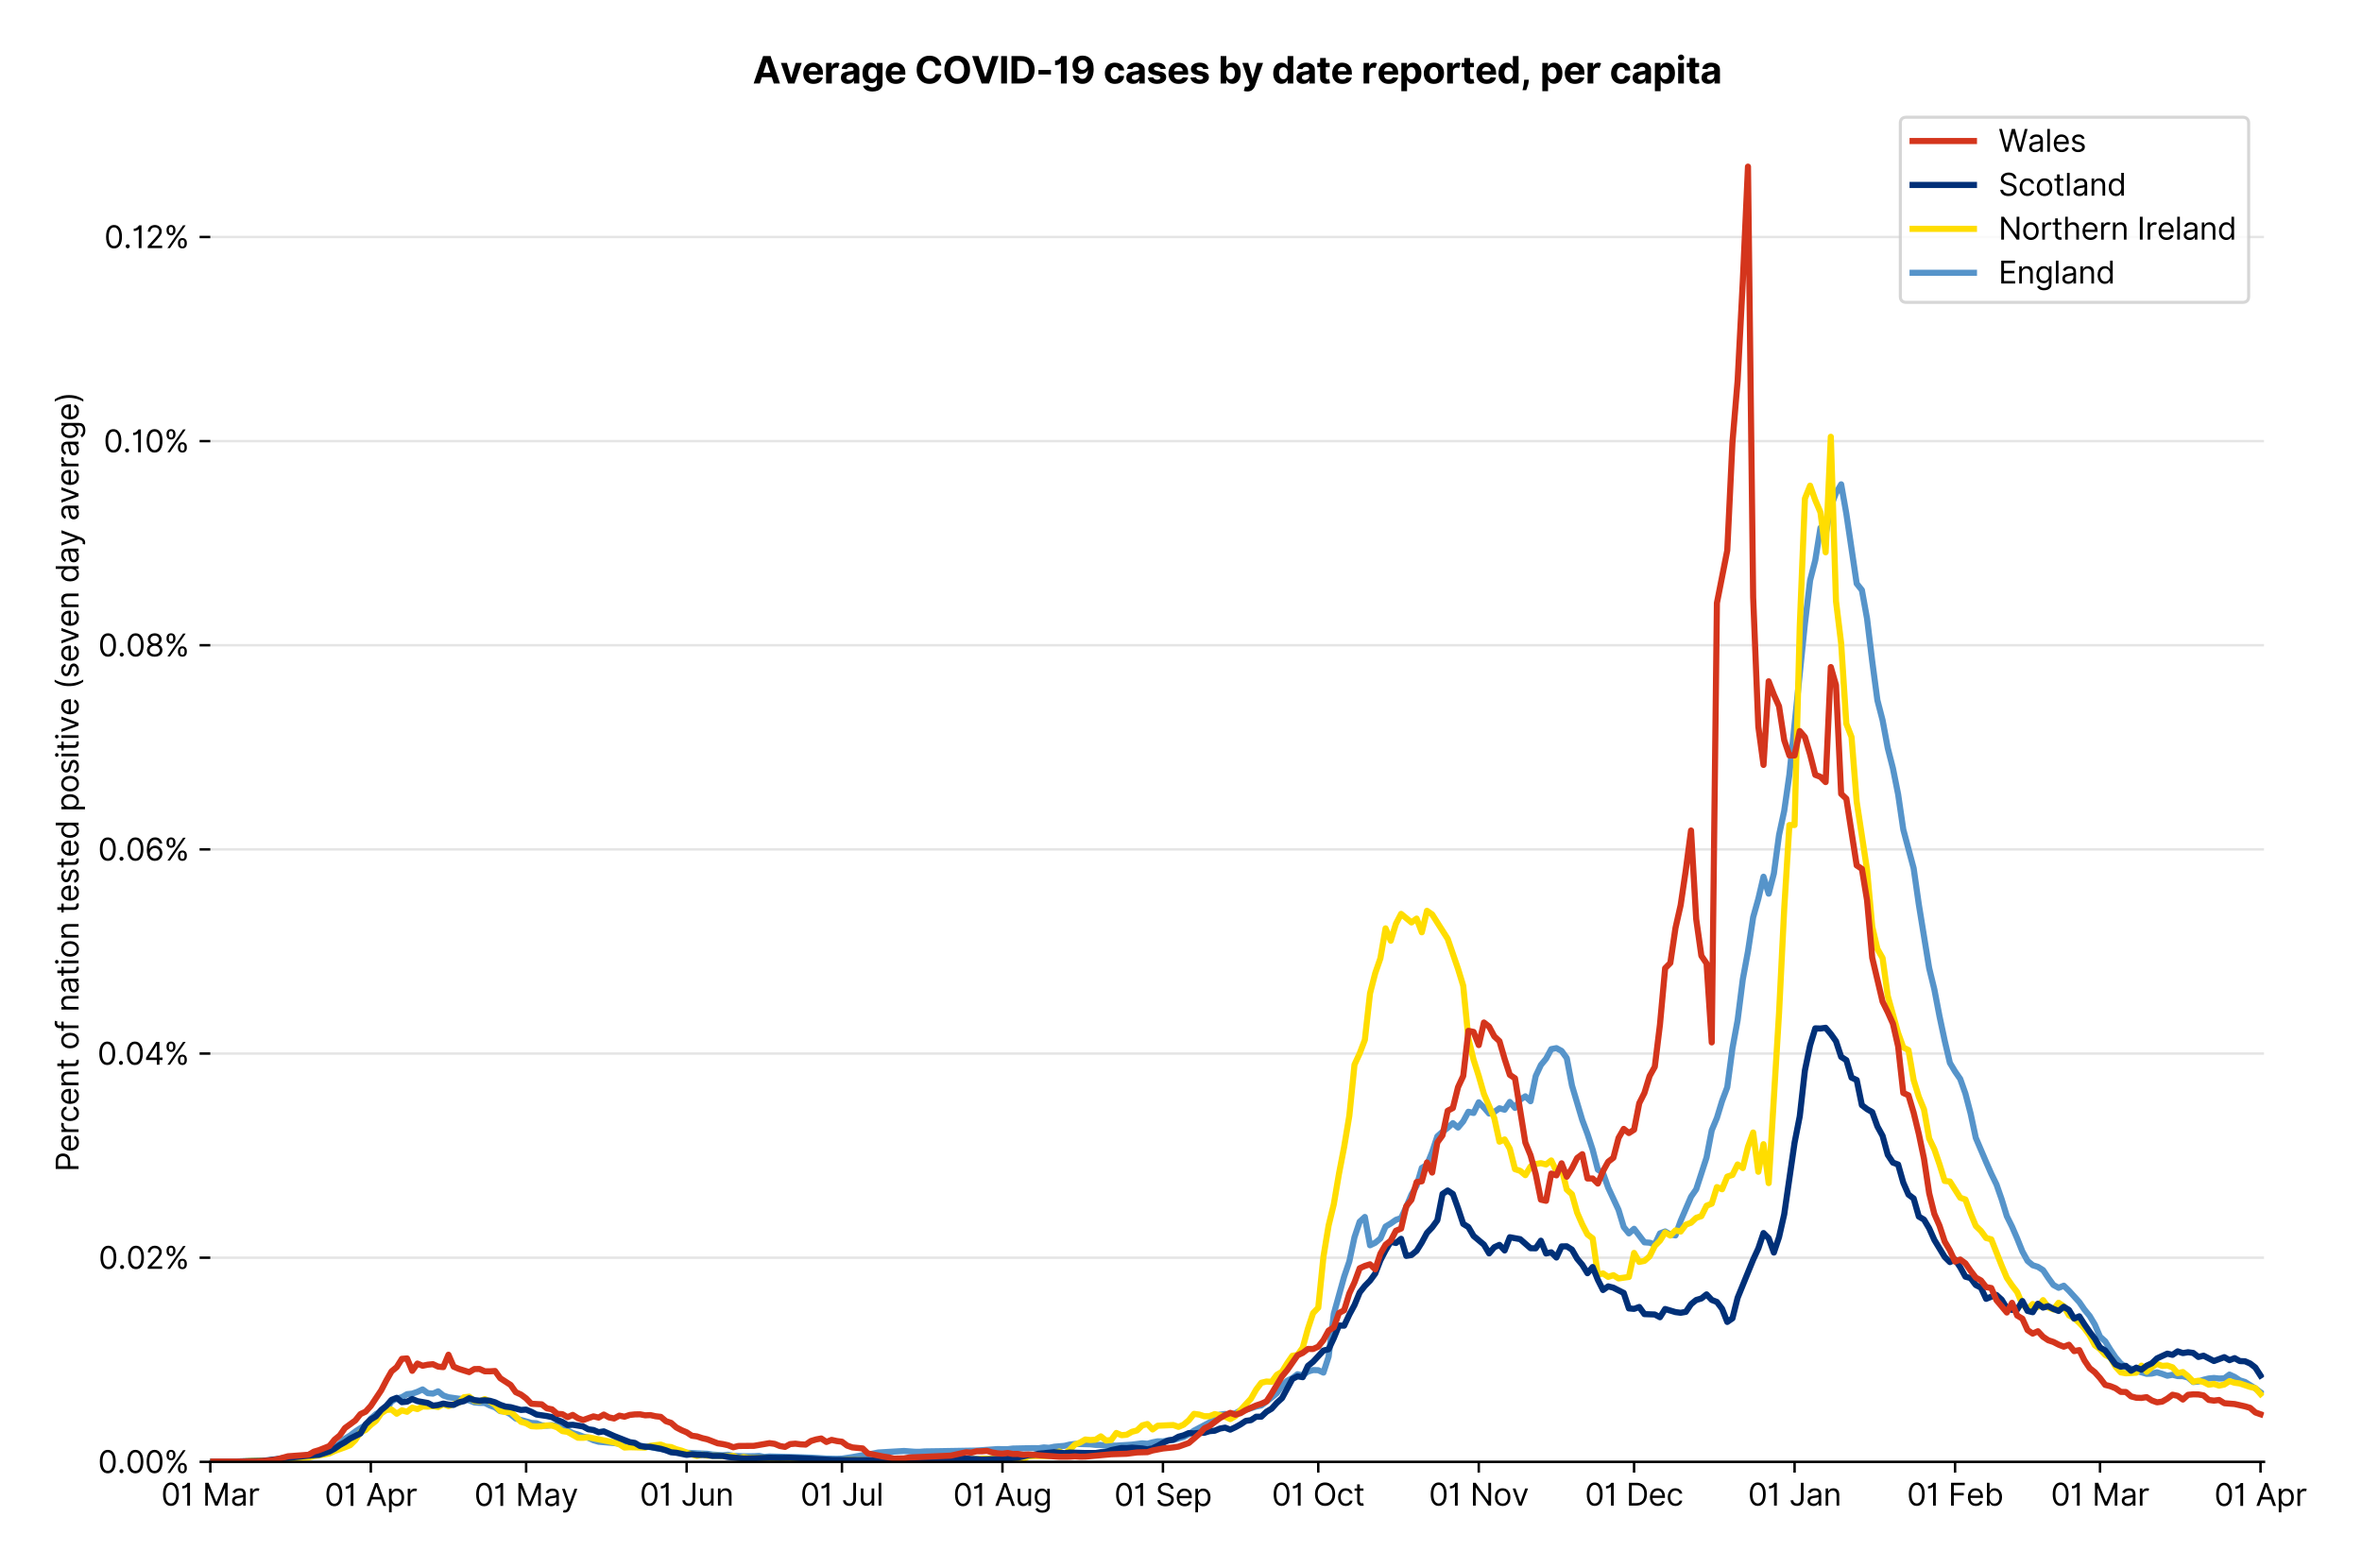 <?xml version="1.0" encoding="utf-8" standalone="no"?>
<!DOCTYPE svg PUBLIC "-//W3C//DTD SVG 1.1//EN"
  "http://www.w3.org/Graphics/SVG/1.1/DTD/svg11.dtd">
<svg version="1.1" viewBox="0 0 770.129 511.276" xmlns="http://www.w3.org/2000/svg" xmlns:xlink="http://www.w3.org/1999/xlink">
 <defs>
  <style type="text/css">*{stroke-linecap:butt;stroke-linejoin:round;}</style>
 </defs>
 <g id="figure_1">
  <g id="patch_1">
   <path d="M 0 511.276 
L 770.129 511.276 
L 770.129 0 
L 0 0 
z
" style="fill:#ffffff;"/>
  </g>
  <g id="axes_1">
   <g id="patch_2">
    <path d="M 68.575 476.745 
L 738.175 476.745 
L 738.175 33.225 
L 68.575 33.225 
z
" style="fill:#ffffff;"/>
   </g>
   <g id="matplotlib.axis_1">
    <g id="xtick_1">
     <g id="line2d_1">
      <defs>
       <path d="M 0 0 
L 0 3.5 
" id="m2c60d50fbd" style="stroke:#000000;stroke-width:0.8;"/>
      </defs>
      <g>
       <use style="stroke:#000000;stroke-width:0.8;" x="68.575" xlink:href="#m2c60d50fbd" y="476.745"/>
      </g>
     </g>
     <g id="text_1">
      <!-- 01 Mar -->
      <g transform="translate(52.538 491.018)scale(0.1 -0.1)">
       <defs>
        <path d="M 2000 -64 
Q 1230 -64 806 561 
Q 382 1186 382 2327 
Q 382 3459 809 4088 
Q 1236 4718 2000 4718 
Q 2764 4718 3191 4088 
Q 3618 3459 3618 2327 
Q 3618 1186 3194 561 
Q 2771 -64 2000 -64 
z
M 2000 436 
Q 2509 436 2791 927 
Q 3073 1418 3073 2327 
Q 3073 3234 2789 3730 
Q 2505 4227 2000 4227 
Q 1496 4227 1211 3730 
Q 927 3234 927 2327 
Q 927 1418 1210 927 
Q 1493 436 2000 436 
z
" id="Inter-Regular-30" transform="scale(0.016)"/>
        <path d="M 1973 4655 
L 1973 0 
L 1409 0 
L 1409 3836 
L 1373 3836 
Q 1341 3773 1209 3692 
Q 1077 3611 868 3551 
Q 659 3491 391 3491 
L 391 3964 
Q 661 3964 859 4061 
Q 1057 4159 1190 4291 
Q 1323 4423 1392 4529 
Q 1461 4636 1473 4655 
L 1973 4655 
z
" id="Inter-Regular-31" transform="scale(0.016)"/>
        <path id="Inter-Regular-20" transform="scale(0.016)"/>
        <path d="M 564 4655 
L 1236 4655 
L 2818 791 
L 2873 791 
L 4455 4655 
L 5127 4655 
L 5127 0 
L 4600 0 
L 4600 3536 
L 4555 3536 
L 3100 0 
L 2591 0 
L 1136 3536 
L 1091 3536 
L 1091 0 
L 564 0 
L 564 4655 
z
" id="Inter-Regular-4d" transform="scale(0.016)"/>
        <path d="M 1518 -82 
Q 1186 -82 916 44 
Q 646 170 486 410 
Q 327 650 327 991 
Q 327 1291 445 1478 
Q 564 1666 761 1773 
Q 959 1880 1199 1933 
Q 1439 1986 1682 2018 
Q 2000 2059 2199 2080 
Q 2398 2102 2490 2154 
Q 2582 2207 2582 2336 
L 2582 2355 
Q 2582 2691 2399 2877 
Q 2216 3064 1846 3064 
Q 1461 3064 1243 2895 
Q 1025 2727 936 2536 
L 427 2718 
Q 564 3036 792 3214 
Q 1021 3393 1292 3464 
Q 1564 3536 1827 3536 
Q 1996 3536 2215 3496 
Q 2434 3457 2640 3334 
Q 2846 3211 2982 2963 
Q 3118 2716 3118 2300 
L 3118 0 
L 2582 0 
L 2582 473 
L 2555 473 
Q 2500 359 2373 229 
Q 2246 100 2034 9 
Q 1823 -82 1518 -82 
z
M 1600 400 
Q 1918 400 2137 525 
Q 2357 650 2469 847 
Q 2582 1045 2582 1264 
L 2582 1755 
Q 2548 1714 2433 1681 
Q 2318 1648 2169 1624 
Q 2021 1600 1881 1583 
Q 1741 1566 1655 1555 
Q 1446 1527 1265 1467 
Q 1084 1407 974 1287 
Q 864 1168 864 964 
Q 864 684 1072 542 
Q 1280 400 1600 400 
z
" id="Inter-Regular-61" transform="scale(0.016)"/>
        <path d="M 491 0 
L 491 3491 
L 1009 3491 
L 1009 2964 
L 1046 2964 
Q 1139 3223 1389 3384 
Q 1639 3545 1955 3545 
Q 2100 3545 2209 3511 
Q 2318 3477 2400 3418 
L 2218 2964 
Q 2161 2993 2085 3010 
Q 2009 3027 1909 3027 
Q 1527 3027 1277 2794 
Q 1027 2561 1027 2209 
L 1027 0 
L 491 0 
z
" id="Inter-Regular-72" transform="scale(0.016)"/>
       </defs>
       <use xlink:href="#Inter-Regular-30"/>
       <use x="62.5" xlink:href="#Inter-Regular-31"/>
       <use x="106.676" xlink:href="#Inter-Regular-20"/>
       <use x="134.801" xlink:href="#Inter-Regular-4d"/>
       <use x="225.994" xlink:href="#Inter-Regular-61"/>
       <use x="282.386" xlink:href="#Inter-Regular-72"/>
      </g>
     </g>
    </g>
    <g id="xtick_2">
     <g id="line2d_2">
      <g>
       <use style="stroke:#000000;stroke-width:0.8;" x="120.905" xlink:href="#m2c60d50fbd" y="476.745"/>
      </g>
     </g>
     <g id="text_2">
      <!-- 01 Apr -->
      <g transform="translate(105.819 491.117)scale(0.1 -0.1)">
       <defs>
        <path d="M 755 0 
L 164 0 
L 1873 4655 
L 2455 4655 
L 4164 0 
L 3573 0 
L 3105 1318 
L 1223 1318 
L 755 0 
z
M 1400 1818 
L 2927 1818 
L 2182 3918 
L 2146 3918 
L 1400 1818 
z
" id="Inter-Regular-41" transform="scale(0.016)"/>
        <path d="M 491 -1309 
L 491 3491 
L 1009 3491 
L 1009 2936 
L 1073 2936 
Q 1132 3027 1237 3169 
Q 1343 3311 1542 3423 
Q 1741 3536 2082 3536 
Q 2523 3536 2859 3315 
Q 3196 3095 3384 2690 
Q 3573 2286 3573 1736 
Q 3573 1182 3384 776 
Q 3196 370 2861 148 
Q 2527 -73 2091 -73 
Q 1755 -73 1552 39 
Q 1350 152 1241 296 
Q 1132 441 1073 536 
L 1027 536 
L 1027 -1309 
L 491 -1309 
z
M 1018 1745 
Q 1018 1152 1276 780 
Q 1534 409 2018 409 
Q 2355 409 2581 587 
Q 2807 766 2921 1069 
Q 3036 1373 3036 1745 
Q 3036 2114 2923 2410 
Q 2811 2707 2585 2881 
Q 2359 3055 2018 3055 
Q 1527 3055 1272 2693 
Q 1018 2332 1018 1745 
z
" id="Inter-Regular-70" transform="scale(0.016)"/>
       </defs>
       <use xlink:href="#Inter-Regular-30"/>
       <use x="62.5" xlink:href="#Inter-Regular-31"/>
       <use x="106.676" xlink:href="#Inter-Regular-20"/>
       <use x="134.801" xlink:href="#Inter-Regular-41"/>
       <use x="202.415" xlink:href="#Inter-Regular-70"/>
       <use x="263.352" xlink:href="#Inter-Regular-72"/>
      </g>
     </g>
    </g>
    <g id="xtick_3">
     <g id="line2d_3">
      <g>
       <use style="stroke:#000000;stroke-width:0.8;" x="171.546" xlink:href="#m2c60d50fbd" y="476.745"/>
      </g>
     </g>
     <g id="text_3">
      <!-- 01 May -->
      <g transform="translate(154.643 491.117)scale(0.1 -0.1)">
       <defs>
        <path d="M 818 -1355 
Q 682 -1355 575 -1333 
Q 468 -1311 427 -1291 
L 564 -818 
Q 857 -893 1053 -814 
Q 1250 -736 1391 -345 
L 1509 -18 
L 218 3491 
L 800 3491 
L 1764 709 
L 1800 709 
L 2764 3491 
L 3346 3491 
L 1846 -564 
Q 1550 -1355 818 -1355 
z
" id="Inter-Regular-79" transform="scale(0.016)"/>
       </defs>
       <use xlink:href="#Inter-Regular-30"/>
       <use x="62.5" xlink:href="#Inter-Regular-31"/>
       <use x="106.676" xlink:href="#Inter-Regular-20"/>
       <use x="134.801" xlink:href="#Inter-Regular-4d"/>
       <use x="225.994" xlink:href="#Inter-Regular-61"/>
       <use x="282.386" xlink:href="#Inter-Regular-79"/>
      </g>
     </g>
    </g>
    <g id="xtick_4">
     <g id="line2d_4">
      <g>
       <use style="stroke:#000000;stroke-width:0.8;" x="223.876" xlink:href="#m2c60d50fbd" y="476.745"/>
      </g>
     </g>
     <g id="text_4">
      <!-- 01 Jun -->
      <g transform="translate(208.591 491.018)scale(0.1 -0.1)">
       <defs>
        <path d="M 2346 4655 
L 2909 4655 
L 2909 1327 
Q 2909 657 2549 296 
Q 2189 -64 1582 -64 
Q 1200 -64 902 76 
Q 605 216 434 475 
Q 264 734 264 1091 
L 818 1091 
Q 818 795 1034 615 
Q 1250 436 1582 436 
Q 1948 436 2147 664 
Q 2346 893 2346 1327 
L 2346 4655 
z
" id="Inter-Regular-4a" transform="scale(0.016)"/>
        <path d="M 2691 1427 
L 2691 3491 
L 3227 3491 
L 3227 0 
L 2691 0 
L 2691 591 
L 2655 591 
Q 2532 325 2273 140 
Q 2014 -45 1618 -45 
Q 1127 -45 809 280 
Q 491 605 491 1273 
L 491 3491 
L 1027 3491 
L 1027 1309 
Q 1027 927 1242 700 
Q 1457 473 1791 473 
Q 1991 473 2199 575 
Q 2407 677 2549 888 
Q 2691 1100 2691 1427 
z
" id="Inter-Regular-75" transform="scale(0.016)"/>
        <path d="M 1027 2100 
L 1027 0 
L 491 0 
L 491 3491 
L 1009 3491 
L 1009 2945 
L 1055 2945 
Q 1177 3211 1427 3373 
Q 1677 3536 2073 3536 
Q 2602 3536 2928 3211 
Q 3255 2886 3255 2218 
L 3255 0 
L 2718 0 
L 2718 2182 
Q 2718 2593 2504 2824 
Q 2291 3055 1918 3055 
Q 1534 3055 1280 2806 
Q 1027 2557 1027 2100 
z
" id="Inter-Regular-6e" transform="scale(0.016)"/>
       </defs>
       <use xlink:href="#Inter-Regular-30"/>
       <use x="62.5" xlink:href="#Inter-Regular-31"/>
       <use x="106.676" xlink:href="#Inter-Regular-20"/>
       <use x="134.801" xlink:href="#Inter-Regular-4a"/>
       <use x="189.063" xlink:href="#Inter-Regular-75"/>
       <use x="247.159" xlink:href="#Inter-Regular-6e"/>
      </g>
     </g>
    </g>
    <g id="xtick_5">
     <g id="line2d_5">
      <g>
       <use style="stroke:#000000;stroke-width:0.8;" x="274.517" xlink:href="#m2c60d50fbd" y="476.745"/>
      </g>
     </g>
     <g id="text_5">
      <!-- 01 Jul -->
      <g transform="translate(260.974 491.018)scale(0.1 -0.1)">
       <defs>
        <path d="M 1027 4655 
L 1027 0 
L 491 0 
L 491 4655 
L 1027 4655 
z
" id="Inter-Regular-6c" transform="scale(0.016)"/>
       </defs>
       <use xlink:href="#Inter-Regular-30"/>
       <use x="62.5" xlink:href="#Inter-Regular-31"/>
       <use x="106.676" xlink:href="#Inter-Regular-20"/>
       <use x="134.801" xlink:href="#Inter-Regular-4a"/>
       <use x="189.063" xlink:href="#Inter-Regular-75"/>
       <use x="247.159" xlink:href="#Inter-Regular-6c"/>
      </g>
     </g>
    </g>
    <g id="xtick_6">
     <g id="line2d_6">
      <g>
       <use style="stroke:#000000;stroke-width:0.8;" x="326.847" xlink:href="#m2c60d50fbd" y="476.745"/>
      </g>
     </g>
     <g id="text_6">
      <!-- 01 Aug -->
      <g transform="translate(310.775 491.117)scale(0.1 -0.1)">
       <defs>
        <path d="M 1900 -1382 
Q 1316 -1382 976 -1169 
Q 636 -957 473 -682 
L 900 -382 
Q 973 -477 1084 -601 
Q 1196 -725 1390 -817 
Q 1584 -909 1900 -909 
Q 2323 -909 2598 -704 
Q 2873 -500 2873 -64 
L 2873 645 
L 2827 645 
Q 2768 550 2660 410 
Q 2552 270 2351 162 
Q 2150 55 1809 55 
Q 1386 55 1051 255 
Q 716 455 521 836 
Q 327 1218 327 1764 
Q 327 2300 516 2699 
Q 705 3098 1041 3317 
Q 1377 3536 1818 3536 
Q 2159 3536 2360 3423 
Q 2561 3311 2669 3169 
Q 2777 3027 2836 2936 
L 2891 2936 
L 2891 3491 
L 3409 3491 
L 3409 -100 
Q 3409 -550 3205 -833 
Q 3002 -1116 2660 -1249 
Q 2318 -1382 1900 -1382 
z
M 1882 536 
Q 2366 536 2624 864 
Q 2882 1193 2882 1773 
Q 2882 2339 2627 2697 
Q 2373 3055 1882 3055 
Q 1541 3055 1315 2882 
Q 1089 2709 976 2418 
Q 864 2127 864 1773 
Q 864 1227 1120 881 
Q 1377 536 1882 536 
z
" id="Inter-Regular-67" transform="scale(0.016)"/>
       </defs>
       <use xlink:href="#Inter-Regular-30"/>
       <use x="62.5" xlink:href="#Inter-Regular-31"/>
       <use x="106.676" xlink:href="#Inter-Regular-20"/>
       <use x="134.801" xlink:href="#Inter-Regular-41"/>
       <use x="202.415" xlink:href="#Inter-Regular-75"/>
       <use x="260.511" xlink:href="#Inter-Regular-67"/>
      </g>
     </g>
    </g>
    <g id="xtick_7">
     <g id="line2d_7">
      <g>
       <use style="stroke:#000000;stroke-width:0.8;" x="379.177" xlink:href="#m2c60d50fbd" y="476.745"/>
      </g>
     </g>
     <g id="text_7">
      <!-- 01 Sep -->
      <g transform="translate(363.289 491.117)scale(0.1 -0.1)">
       <defs>
        <path d="M 3109 3491 
Q 3068 3836 2777 4027 
Q 2486 4218 2064 4218 
Q 1600 4218 1318 3999 
Q 1036 3780 1036 3445 
Q 1036 3195 1189 3042 
Q 1343 2889 1553 2803 
Q 1764 2718 1936 2673 
L 2409 2545 
Q 2591 2498 2815 2414 
Q 3039 2330 3244 2185 
Q 3450 2041 3584 1816 
Q 3718 1591 3718 1264 
Q 3718 886 3521 581 
Q 3325 277 2949 97 
Q 2573 -82 2036 -82 
Q 1286 -82 845 272 
Q 405 627 364 1200 
L 946 1200 
Q 968 936 1124 764 
Q 1280 593 1519 510 
Q 1759 427 2036 427 
Q 2359 427 2616 533 
Q 2873 639 3023 828 
Q 3173 1018 3173 1273 
Q 3173 1505 3043 1650 
Q 2914 1795 2702 1886 
Q 2491 1977 2246 2045 
L 1673 2209 
Q 1127 2366 809 2657 
Q 491 2948 491 3418 
Q 491 3809 703 4101 
Q 916 4393 1276 4555 
Q 1636 4718 2082 4718 
Q 2532 4718 2882 4558 
Q 3232 4398 3437 4120 
Q 3643 3843 3655 3491 
L 3109 3491 
z
" id="Inter-Regular-53" transform="scale(0.016)"/>
        <path d="M 1955 -73 
Q 1450 -73 1085 151 
Q 721 375 524 778 
Q 327 1182 327 1718 
Q 327 2255 524 2665 
Q 721 3075 1074 3305 
Q 1427 3536 1900 3536 
Q 2173 3536 2439 3445 
Q 2705 3355 2923 3151 
Q 3141 2948 3270 2614 
Q 3400 2280 3400 1791 
L 3400 1564 
L 866 1564 
Q 884 1005 1183 707 
Q 1482 409 1955 409 
Q 2271 409 2498 545 
Q 2725 682 2827 955 
L 3346 809 
Q 3223 414 2854 170 
Q 2486 -73 1955 -73 
z
M 866 2027 
L 2855 2027 
Q 2855 2470 2595 2762 
Q 2336 3055 1900 3055 
Q 1593 3055 1368 2911 
Q 1143 2768 1013 2533 
Q 884 2298 866 2027 
z
" id="Inter-Regular-65" transform="scale(0.016)"/>
       </defs>
       <use xlink:href="#Inter-Regular-30"/>
       <use x="62.5" xlink:href="#Inter-Regular-31"/>
       <use x="106.676" xlink:href="#Inter-Regular-20"/>
       <use x="134.801" xlink:href="#Inter-Regular-53"/>
       <use x="198.58" xlink:href="#Inter-Regular-65"/>
       <use x="256.818" xlink:href="#Inter-Regular-70"/>
      </g>
     </g>
    </g>
    <g id="xtick_8">
     <g id="line2d_8">
      <g>
       <use style="stroke:#000000;stroke-width:0.8;" x="429.818" xlink:href="#m2c60d50fbd" y="476.745"/>
      </g>
     </g>
     <g id="text_8">
      <!-- 01 Oct -->
      <g transform="translate(414.662 491.018)scale(0.1 -0.1)">
       <defs>
        <path d="M 4491 2327 
Q 4491 1591 4225 1054 
Q 3959 518 3495 227 
Q 3032 -64 2436 -64 
Q 1841 -64 1377 227 
Q 914 518 648 1054 
Q 382 1591 382 2327 
Q 382 3064 648 3600 
Q 914 4136 1377 4427 
Q 1841 4718 2436 4718 
Q 3032 4718 3495 4427 
Q 3959 4136 4225 3600 
Q 4491 3064 4491 2327 
z
M 3946 2327 
Q 3946 2932 3744 3348 
Q 3543 3764 3201 3977 
Q 2859 4191 2436 4191 
Q 2014 4191 1672 3977 
Q 1330 3764 1128 3348 
Q 927 2932 927 2327 
Q 927 1723 1128 1307 
Q 1330 891 1672 677 
Q 2014 464 2436 464 
Q 2859 464 3201 677 
Q 3543 891 3744 1307 
Q 3946 1723 3946 2327 
z
" id="Inter-Regular-4f" transform="scale(0.016)"/>
        <path d="M 1909 -73 
Q 1418 -73 1063 159 
Q 709 391 518 798 
Q 327 1205 327 1727 
Q 327 2259 524 2667 
Q 721 3075 1074 3305 
Q 1427 3536 1900 3536 
Q 2268 3536 2563 3400 
Q 2859 3264 3047 3018 
Q 3236 2773 3282 2445 
L 2746 2445 
Q 2684 2684 2474 2869 
Q 2264 3055 1909 3055 
Q 1439 3055 1151 2697 
Q 864 2339 864 1745 
Q 864 1139 1148 774 
Q 1432 409 1909 409 
Q 2223 409 2447 570 
Q 2671 732 2746 1018 
L 3282 1018 
Q 3236 709 3058 462 
Q 2880 216 2588 71 
Q 2296 -73 1909 -73 
z
" id="Inter-Regular-63" transform="scale(0.016)"/>
        <path d="M 2009 3491 
L 2009 3036 
L 1264 3036 
L 1264 1000 
Q 1264 773 1331 660 
Q 1398 548 1503 510 
Q 1609 473 1727 473 
Q 1816 473 1873 483 
Q 1930 493 1964 500 
L 2073 18 
Q 2018 -2 1920 -23 
Q 1823 -45 1673 -45 
Q 1446 -45 1228 52 
Q 1011 150 869 350 
Q 727 550 727 855 
L 727 3036 
L 200 3036 
L 200 3491 
L 727 3491 
L 727 4327 
L 1264 4327 
L 1264 3491 
L 2009 3491 
z
" id="Inter-Regular-74" transform="scale(0.016)"/>
       </defs>
       <use xlink:href="#Inter-Regular-30"/>
       <use x="62.5" xlink:href="#Inter-Regular-31"/>
       <use x="106.676" xlink:href="#Inter-Regular-20"/>
       <use x="134.801" xlink:href="#Inter-Regular-4f"/>
       <use x="210.938" xlink:href="#Inter-Regular-63"/>
       <use x="266.761" xlink:href="#Inter-Regular-74"/>
      </g>
     </g>
    </g>
    <g id="xtick_9">
     <g id="line2d_9">
      <g>
       <use style="stroke:#000000;stroke-width:0.8;" x="482.148" xlink:href="#m2c60d50fbd" y="476.745"/>
      </g>
     </g>
     <g id="text_9">
      <!-- 01 Nov -->
      <g transform="translate(465.877 491.018)scale(0.1 -0.1)">
       <defs>
        <path d="M 4255 4655 
L 4255 0 
L 3709 0 
L 1173 3655 
L 1127 3655 
L 1127 0 
L 564 0 
L 564 4655 
L 1109 4655 
L 3655 991 
L 3700 991 
L 3700 4655 
L 4255 4655 
z
" id="Inter-Regular-4e" transform="scale(0.016)"/>
        <path d="M 1909 -73 
Q 1436 -73 1080 152 
Q 725 377 526 781 
Q 327 1186 327 1727 
Q 327 2273 526 2679 
Q 725 3086 1080 3311 
Q 1436 3536 1909 3536 
Q 2382 3536 2737 3311 
Q 3093 3086 3292 2679 
Q 3491 2273 3491 1727 
Q 3491 1186 3292 781 
Q 3093 377 2737 152 
Q 2382 -73 1909 -73 
z
M 1909 409 
Q 2268 409 2500 593 
Q 2732 777 2843 1077 
Q 2955 1377 2955 1727 
Q 2955 2077 2843 2379 
Q 2732 2682 2500 2868 
Q 2268 3055 1909 3055 
Q 1550 3055 1318 2868 
Q 1086 2682 975 2379 
Q 864 2077 864 1727 
Q 864 1377 975 1077 
Q 1086 777 1318 593 
Q 1550 409 1909 409 
z
" id="Inter-Regular-6f" transform="scale(0.016)"/>
        <path d="M 3346 3491 
L 2055 0 
L 1509 0 
L 218 3491 
L 800 3491 
L 1764 709 
L 1800 709 
L 2764 3491 
L 3346 3491 
z
" id="Inter-Regular-76" transform="scale(0.016)"/>
       </defs>
       <use xlink:href="#Inter-Regular-30"/>
       <use x="62.5" xlink:href="#Inter-Regular-31"/>
       <use x="106.676" xlink:href="#Inter-Regular-20"/>
       <use x="134.801" xlink:href="#Inter-Regular-4e"/>
       <use x="210.085" xlink:href="#Inter-Regular-6f"/>
       <use x="269.744" xlink:href="#Inter-Regular-76"/>
      </g>
     </g>
    </g>
    <g id="xtick_10">
     <g id="line2d_10">
      <g>
       <use style="stroke:#000000;stroke-width:0.8;" x="532.789" xlink:href="#m2c60d50fbd" y="476.745"/>
      </g>
     </g>
     <g id="text_10">
      <!-- 01 Dec -->
      <g transform="translate(516.753 491.018)scale(0.1 -0.1)">
       <defs>
        <path d="M 2000 0 
L 564 0 
L 564 4655 
L 2064 4655 
Q 2741 4655 3223 4376 
Q 3705 4098 3961 3578 
Q 4218 3059 4218 2336 
Q 4218 1609 3959 1085 
Q 3700 561 3204 280 
Q 2709 0 2000 0 
z
M 1127 500 
L 1964 500 
Q 2830 500 3251 992 
Q 3673 1484 3673 2336 
Q 3673 3182 3259 3668 
Q 2846 4155 2027 4155 
L 1127 4155 
L 1127 500 
z
" id="Inter-Regular-44" transform="scale(0.016)"/>
       </defs>
       <use xlink:href="#Inter-Regular-30"/>
       <use x="62.5" xlink:href="#Inter-Regular-31"/>
       <use x="106.676" xlink:href="#Inter-Regular-20"/>
       <use x="134.801" xlink:href="#Inter-Regular-44"/>
       <use x="206.676" xlink:href="#Inter-Regular-65"/>
       <use x="264.915" xlink:href="#Inter-Regular-63"/>
      </g>
     </g>
    </g>
    <g id="xtick_11">
     <g id="line2d_11">
      <g>
       <use style="stroke:#000000;stroke-width:0.8;" x="585.119" xlink:href="#m2c60d50fbd" y="476.745"/>
      </g>
     </g>
     <g id="text_11">
      <!-- 01 Jan -->
      <g transform="translate(569.92 491.018)scale(0.1 -0.1)">
       <use xlink:href="#Inter-Regular-30"/>
       <use x="62.5" xlink:href="#Inter-Regular-31"/>
       <use x="106.676" xlink:href="#Inter-Regular-20"/>
       <use x="134.801" xlink:href="#Inter-Regular-4a"/>
       <use x="189.063" xlink:href="#Inter-Regular-61"/>
       <use x="245.455" xlink:href="#Inter-Regular-6e"/>
      </g>
     </g>
    </g>
    <g id="xtick_12">
     <g id="line2d_12">
      <g>
       <use style="stroke:#000000;stroke-width:0.8;" x="637.449" xlink:href="#m2c60d50fbd" y="476.745"/>
      </g>
     </g>
     <g id="text_12">
      <!-- 01 Feb -->
      <g transform="translate(621.76 491.018)scale(0.1 -0.1)">
       <defs>
        <path d="M 564 0 
L 564 4655 
L 3355 4655 
L 3355 4155 
L 1127 4155 
L 1127 2582 
L 3146 2582 
L 3146 2082 
L 1127 2082 
L 1127 0 
L 564 0 
z
" id="Inter-Regular-46" transform="scale(0.016)"/>
        <path d="M 564 0 
L 564 4655 
L 1100 4655 
L 1100 2936 
L 1146 2936 
Q 1205 3027 1310 3169 
Q 1416 3311 1615 3423 
Q 1814 3536 2155 3536 
Q 2596 3536 2932 3315 
Q 3268 3095 3457 2690 
Q 3646 2286 3646 1736 
Q 3646 1182 3457 776 
Q 3268 370 2934 148 
Q 2600 -73 2164 -73 
Q 1827 -73 1625 39 
Q 1423 152 1314 296 
Q 1205 441 1146 536 
L 1082 536 
L 1082 0 
L 564 0 
z
M 1091 1745 
Q 1091 1152 1349 780 
Q 1607 409 2091 409 
Q 2427 409 2653 587 
Q 2880 766 2994 1069 
Q 3109 1373 3109 1745 
Q 3109 2114 2996 2410 
Q 2884 2707 2658 2881 
Q 2432 3055 2091 3055 
Q 1600 3055 1345 2693 
Q 1091 2332 1091 1745 
z
" id="Inter-Regular-62" transform="scale(0.016)"/>
       </defs>
       <use xlink:href="#Inter-Regular-30"/>
       <use x="62.5" xlink:href="#Inter-Regular-31"/>
       <use x="106.676" xlink:href="#Inter-Regular-20"/>
       <use x="134.801" xlink:href="#Inter-Regular-46"/>
       <use x="193.466" xlink:href="#Inter-Regular-65"/>
       <use x="251.705" xlink:href="#Inter-Regular-62"/>
      </g>
     </g>
    </g>
    <g id="xtick_13">
     <g id="line2d_13">
      <g>
       <use style="stroke:#000000;stroke-width:0.8;" x="684.714" xlink:href="#m2c60d50fbd" y="476.745"/>
      </g>
     </g>
     <g id="text_13">
      <!-- 01 Mar -->
      <g transform="translate(668.677 491.018)scale(0.1 -0.1)">
       <use xlink:href="#Inter-Regular-30"/>
       <use x="62.5" xlink:href="#Inter-Regular-31"/>
       <use x="106.676" xlink:href="#Inter-Regular-20"/>
       <use x="134.801" xlink:href="#Inter-Regular-4d"/>
       <use x="225.994" xlink:href="#Inter-Regular-61"/>
       <use x="282.386" xlink:href="#Inter-Regular-72"/>
      </g>
     </g>
    </g>
    <g id="xtick_14">
     <g id="line2d_14">
      <g>
       <use style="stroke:#000000;stroke-width:0.8;" x="737.044" xlink:href="#m2c60d50fbd" y="476.745"/>
      </g>
     </g>
     <g id="text_14">
      <!-- 01 Apr -->
      <g transform="translate(721.959 491.117)scale(0.1 -0.1)">
       <use xlink:href="#Inter-Regular-30"/>
       <use x="62.5" xlink:href="#Inter-Regular-31"/>
       <use x="106.676" xlink:href="#Inter-Regular-20"/>
       <use x="134.801" xlink:href="#Inter-Regular-41"/>
       <use x="202.415" xlink:href="#Inter-Regular-70"/>
       <use x="263.352" xlink:href="#Inter-Regular-72"/>
      </g>
     </g>
    </g>
   </g>
   <g id="matplotlib.axis_2">
    <g id="ytick_1">
     <g id="line2d_15">
      <path clip-path="url(#pb867867992)" d="M 68.575 476.745 
L 738.175 476.745 
" style="fill:none;stroke:#e5e5e5;stroke-linecap:square;stroke-width:0.8;"/>
     </g>
     <g id="line2d_16">
      <defs>
       <path d="M 0 0 
L -3.5 0 
" id="m6e387d035b" style="stroke:#000000;stroke-width:0.8;"/>
      </defs>
      <g>
       <use style="stroke:#000000;stroke-width:0.8;" x="68.575" xlink:href="#m6e387d035b" y="476.745"/>
      </g>
     </g>
     <g id="text_15">
      <!-- 0.00% -->
      <g transform="translate(31.944 480.382)scale(0.1 -0.1)">
       <defs>
        <path d="M 882 -36 
Q 714 -36 593 84 
Q 473 205 473 373 
Q 473 541 593 661 
Q 714 782 882 782 
Q 1050 782 1170 661 
Q 1291 541 1291 373 
Q 1291 205 1170 84 
Q 1050 -36 882 -36 
z
" id="Inter-Regular-2e" transform="scale(0.016)"/>
        <path d="M 2855 873 
L 2855 1118 
Q 2855 1373 2960 1585 
Q 3066 1798 3269 1926 
Q 3473 2055 3764 2055 
Q 4059 2055 4259 1926 
Q 4459 1798 4561 1585 
Q 4664 1373 4664 1118 
L 4664 873 
Q 4664 618 4560 405 
Q 4457 193 4256 64 
Q 4055 -64 3764 -64 
Q 3468 -64 3266 64 
Q 3064 193 2959 405 
Q 2855 618 2855 873 
z
M 536 3536 
L 536 3782 
Q 536 4036 642 4248 
Q 748 4461 951 4589 
Q 1155 4718 1446 4718 
Q 1741 4718 1941 4589 
Q 2141 4461 2243 4248 
Q 2346 4036 2346 3782 
L 2346 3536 
Q 2346 3282 2242 3069 
Q 2139 2857 1937 2728 
Q 1736 2600 1446 2600 
Q 1150 2600 948 2728 
Q 746 2857 641 3069 
Q 536 3282 536 3536 
z
M 709 0 
L 3909 4655 
L 4427 4655 
L 1227 0 
L 709 0 
z
M 3318 1118 
L 3318 873 
Q 3318 661 3418 494 
Q 3518 327 3764 327 
Q 4002 327 4101 494 
Q 4200 661 4200 873 
L 4200 1118 
Q 4200 1330 4104 1497 
Q 4009 1664 3764 1664 
Q 3525 1664 3421 1497 
Q 3318 1330 3318 1118 
z
M 1000 3782 
L 1000 3536 
Q 1000 3325 1100 3158 
Q 1200 2991 1446 2991 
Q 1684 2991 1783 3158 
Q 1882 3325 1882 3536 
L 1882 3782 
Q 1882 3993 1786 4160 
Q 1691 4327 1446 4327 
Q 1207 4327 1103 4160 
Q 1000 3993 1000 3782 
z
" id="Inter-Regular-25" transform="scale(0.016)"/>
       </defs>
       <use xlink:href="#Inter-Regular-30"/>
       <use x="62.5" xlink:href="#Inter-Regular-2e"/>
       <use x="90.057" xlink:href="#Inter-Regular-30"/>
       <use x="152.557" xlink:href="#Inter-Regular-30"/>
       <use x="215.057" xlink:href="#Inter-Regular-25"/>
      </g>
     </g>
    </g>
    <g id="ytick_2">
     <g id="line2d_17">
      <path clip-path="url(#pb867867992)" d="M 68.575 410.168 
L 738.175 410.168 
" style="fill:none;stroke:#e5e5e5;stroke-linecap:square;stroke-width:0.8;"/>
     </g>
     <g id="line2d_18">
      <g>
       <use style="stroke:#000000;stroke-width:0.8;" x="68.575" xlink:href="#m6e387d035b" y="410.168"/>
      </g>
     </g>
     <g id="text_16">
      <!-- 0.02% -->
      <g transform="translate(32.142 413.805)scale(0.1 -0.1)">
       <defs>
        <path d="M 482 0 
L 482 409 
L 2018 2091 
Q 2289 2386 2464 2605 
Q 2639 2825 2724 3019 
Q 2809 3214 2809 3427 
Q 2809 3795 2553 4011 
Q 2298 4227 1918 4227 
Q 1514 4227 1275 3985 
Q 1036 3743 1036 3345 
L 500 3345 
Q 500 3755 688 4064 
Q 877 4373 1203 4545 
Q 1530 4718 1936 4718 
Q 2346 4718 2661 4545 
Q 2977 4373 3156 4079 
Q 3336 3786 3336 3427 
Q 3336 3170 3244 2926 
Q 3152 2682 2926 2383 
Q 2700 2084 2300 1655 
L 1255 536 
L 1255 500 
L 3418 500 
L 3418 0 
L 482 0 
z
" id="Inter-Regular-32" transform="scale(0.016)"/>
       </defs>
       <use xlink:href="#Inter-Regular-30"/>
       <use x="62.5" xlink:href="#Inter-Regular-2e"/>
       <use x="90.057" xlink:href="#Inter-Regular-30"/>
       <use x="152.557" xlink:href="#Inter-Regular-32"/>
       <use x="213.068" xlink:href="#Inter-Regular-25"/>
      </g>
     </g>
    </g>
    <g id="ytick_3">
     <g id="line2d_19">
      <path clip-path="url(#pb867867992)" d="M 68.575 343.591 
L 738.175 343.591 
" style="fill:none;stroke:#e5e5e5;stroke-linecap:square;stroke-width:0.8;"/>
     </g>
     <g id="line2d_20">
      <g>
       <use style="stroke:#000000;stroke-width:0.8;" x="68.575" xlink:href="#m6e387d035b" y="343.591"/>
      </g>
     </g>
     <g id="text_17">
      <!-- 0.04% -->
      <g transform="translate(31.773 347.228)scale(0.1 -0.1)">
       <defs>
        <path d="M 373 955 
L 373 1418 
L 2418 4655 
L 3100 4655 
L 3100 1455 
L 3736 1455 
L 3736 955 
L 3100 955 
L 3100 0 
L 2564 0 
L 2564 955 
L 373 955 
z
M 2564 1455 
L 2564 3936 
L 2527 3936 
L 982 1491 
L 982 1455 
L 2564 1455 
z
" id="Inter-Regular-34" transform="scale(0.016)"/>
       </defs>
       <use xlink:href="#Inter-Regular-30"/>
       <use x="62.5" xlink:href="#Inter-Regular-2e"/>
       <use x="90.057" xlink:href="#Inter-Regular-30"/>
       <use x="152.557" xlink:href="#Inter-Regular-34"/>
       <use x="216.761" xlink:href="#Inter-Regular-25"/>
      </g>
     </g>
    </g>
    <g id="ytick_4">
     <g id="line2d_21">
      <path clip-path="url(#pb867867992)" d="M 68.575 277.014 
L 738.175 277.014 
" style="fill:none;stroke:#e5e5e5;stroke-linecap:square;stroke-width:0.8;"/>
     </g>
     <g id="line2d_22">
      <g>
       <use style="stroke:#000000;stroke-width:0.8;" x="68.575" xlink:href="#m6e387d035b" y="277.014"/>
      </g>
     </g>
     <g id="text_18">
      <!-- 0.06% -->
      <g transform="translate(31.958 280.651)scale(0.1 -0.1)">
       <defs>
        <path d="M 2027 -64 
Q 1741 -59 1454 45 
Q 1168 150 932 399 
Q 696 648 552 1074 
Q 409 1500 409 2145 
Q 409 3386 861 4056 
Q 1314 4727 2100 4727 
Q 2686 4727 3073 4384 
Q 3461 4041 3546 3491 
L 2991 3491 
Q 2914 3811 2691 4019 
Q 2468 4227 2100 4227 
Q 1559 4227 1249 3755 
Q 939 3284 936 2427 
L 973 2427 
Q 1164 2716 1461 2880 
Q 1759 3045 2118 3045 
Q 2518 3045 2850 2846 
Q 3182 2648 3382 2299 
Q 3582 1950 3582 1500 
Q 3582 1068 3389 710 
Q 3196 352 2847 142 
Q 2498 -68 2027 -64 
z
M 2027 436 
Q 2314 436 2542 579 
Q 2771 723 2903 964 
Q 3036 1205 3036 1500 
Q 3036 1789 2908 2026 
Q 2780 2264 2556 2404 
Q 2332 2545 2046 2545 
Q 1757 2545 1525 2397 
Q 1293 2250 1157 2010 
Q 1021 1770 1018 1491 
Q 1018 1214 1149 973 
Q 1280 732 1508 584 
Q 1736 436 2027 436 
z
" id="Inter-Regular-36" transform="scale(0.016)"/>
       </defs>
       <use xlink:href="#Inter-Regular-30"/>
       <use x="62.5" xlink:href="#Inter-Regular-2e"/>
       <use x="90.057" xlink:href="#Inter-Regular-30"/>
       <use x="152.557" xlink:href="#Inter-Regular-36"/>
       <use x="214.915" xlink:href="#Inter-Regular-25"/>
      </g>
     </g>
    </g>
    <g id="ytick_5">
     <g id="line2d_23">
      <path clip-path="url(#pb867867992)" d="M 68.575 210.437 
L 738.175 210.437 
" style="fill:none;stroke:#e5e5e5;stroke-linecap:square;stroke-width:0.8;"/>
     </g>
     <g id="line2d_24">
      <g>
       <use style="stroke:#000000;stroke-width:0.8;" x="68.575" xlink:href="#m6e387d035b" y="210.437"/>
      </g>
     </g>
     <g id="text_19">
      <!-- 0.08% -->
      <g transform="translate(32.028 214.074)scale(0.1 -0.1)">
       <defs>
        <path d="M 1973 -64 
Q 1505 -64 1147 103 
Q 789 270 589 564 
Q 389 859 391 1236 
Q 389 1532 507 1783 
Q 625 2034 830 2203 
Q 1036 2373 1291 2418 
L 1291 2445 
Q 957 2532 759 2821 
Q 561 3111 564 3482 
Q 561 3836 743 4115 
Q 925 4395 1244 4556 
Q 1564 4718 1973 4718 
Q 2377 4718 2695 4556 
Q 3014 4395 3197 4115 
Q 3380 3836 3382 3482 
Q 3380 3111 3181 2821 
Q 2982 2532 2655 2445 
L 2655 2418 
Q 2907 2373 3109 2203 
Q 3311 2034 3431 1783 
Q 3552 1532 3555 1236 
Q 3552 859 3351 564 
Q 3150 270 2794 103 
Q 2439 -64 1973 -64 
z
M 1973 436 
Q 2446 436 2722 662 
Q 2998 889 3000 1264 
Q 2998 1527 2864 1729 
Q 2730 1932 2499 2048 
Q 2268 2164 1973 2164 
Q 1675 2164 1442 2048 
Q 1209 1932 1076 1729 
Q 943 1527 946 1264 
Q 943 889 1218 662 
Q 1493 436 1973 436 
z
M 1973 2645 
Q 2348 2645 2591 2864 
Q 2834 3084 2836 3445 
Q 2834 3800 2596 4013 
Q 2359 4227 1973 4227 
Q 1582 4227 1344 4013 
Q 1107 3800 1109 3445 
Q 1107 3084 1349 2864 
Q 1591 2645 1973 2645 
z
" id="Inter-Regular-38" transform="scale(0.016)"/>
       </defs>
       <use xlink:href="#Inter-Regular-30"/>
       <use x="62.5" xlink:href="#Inter-Regular-2e"/>
       <use x="90.057" xlink:href="#Inter-Regular-30"/>
       <use x="152.557" xlink:href="#Inter-Regular-38"/>
       <use x="214.205" xlink:href="#Inter-Regular-25"/>
      </g>
     </g>
    </g>
    <g id="ytick_6">
     <g id="line2d_25">
      <path clip-path="url(#pb867867992)" d="M 68.575 143.86 
L 738.175 143.86 
" style="fill:none;stroke:#e5e5e5;stroke-linecap:square;stroke-width:0.8;"/>
     </g>
     <g id="line2d_26">
      <g>
       <use style="stroke:#000000;stroke-width:0.8;" x="68.575" xlink:href="#m6e387d035b" y="143.86"/>
      </g>
     </g>
     <g id="text_20">
      <!-- 0.10% -->
      <g transform="translate(33.777 147.497)scale(0.1 -0.1)">
       <use xlink:href="#Inter-Regular-30"/>
       <use x="62.5" xlink:href="#Inter-Regular-2e"/>
       <use x="90.057" xlink:href="#Inter-Regular-31"/>
       <use x="134.233" xlink:href="#Inter-Regular-30"/>
       <use x="196.733" xlink:href="#Inter-Regular-25"/>
      </g>
     </g>
    </g>
    <g id="ytick_7">
     <g id="line2d_27">
      <path clip-path="url(#pb867867992)" d="M 68.575 77.284 
L 738.175 77.284 
" style="fill:none;stroke:#e5e5e5;stroke-linecap:square;stroke-width:0.8;"/>
     </g>
     <g id="line2d_28">
      <g>
       <use style="stroke:#000000;stroke-width:0.8;" x="68.575" xlink:href="#m6e387d035b" y="77.284"/>
      </g>
     </g>
     <g id="text_21">
      <!-- 0.12% -->
      <g transform="translate(33.975 80.92)scale(0.1 -0.1)">
       <use xlink:href="#Inter-Regular-30"/>
       <use x="62.5" xlink:href="#Inter-Regular-2e"/>
       <use x="90.057" xlink:href="#Inter-Regular-31"/>
       <use x="134.233" xlink:href="#Inter-Regular-32"/>
       <use x="194.744" xlink:href="#Inter-Regular-25"/>
      </g>
     </g>
    </g>
    <g id="text_22">
     <!-- Percent of nation tested positive (seven day average) -->
     <g transform="translate(25.614 382.124)rotate(-90)scale(0.1 -0.1)">
      <defs>
       <path d="M 564 0 
L 564 4655 
L 2136 4655 
Q 2684 4655 3033 4458 
Q 3382 4261 3550 3927 
Q 3718 3593 3718 3182 
Q 3718 2770 3551 2434 
Q 3384 2098 3036 1899 
Q 2689 1700 2146 1700 
L 1127 1700 
L 1127 0 
L 564 0 
z
M 1127 2200 
L 2127 2200 
Q 2689 2200 2926 2482 
Q 3164 2764 3164 3182 
Q 3164 3602 2925 3878 
Q 2686 4155 2118 4155 
L 1127 4155 
L 1127 2200 
z
" id="Inter-Regular-50" transform="scale(0.016)"/>
       <path d="M 2046 3491 
L 2046 3036 
L 1264 3036 
L 1264 0 
L 727 0 
L 727 3036 
L 164 3036 
L 164 3491 
L 727 3491 
L 727 3973 
Q 727 4273 868 4473 
Q 1009 4673 1234 4773 
Q 1459 4873 1709 4873 
Q 1907 4873 2032 4841 
Q 2157 4809 2218 4782 
L 2064 4318 
Q 2023 4332 1951 4352 
Q 1880 4373 1764 4373 
Q 1498 4373 1381 4239 
Q 1264 4105 1264 3845 
L 1264 3491 
L 2046 3491 
z
" id="Inter-Regular-66" transform="scale(0.016)"/>
       <path d="M 491 0 
L 491 3491 
L 1027 3491 
L 1027 0 
L 491 0 
z
M 764 4073 
Q 607 4073 494 4179 
Q 382 4286 382 4436 
Q 382 4586 494 4693 
Q 607 4800 764 4800 
Q 921 4800 1033 4693 
Q 1146 4586 1146 4436 
Q 1146 4286 1033 4179 
Q 921 4073 764 4073 
z
" id="Inter-Regular-69" transform="scale(0.016)"/>
       <path d="M 2964 2709 
L 2482 2573 
Q 2411 2755 2245 2914 
Q 2080 3073 1727 3073 
Q 1407 3073 1194 2926 
Q 982 2780 982 2555 
Q 982 2355 1127 2239 
Q 1273 2123 1582 2045 
L 2100 1918 
Q 3027 1691 3027 973 
Q 3027 673 2855 436 
Q 2684 200 2377 63 
Q 2071 -73 1664 -73 
Q 1130 -73 780 159 
Q 430 391 336 836 
L 846 964 
Q 989 400 1655 400 
Q 2030 400 2251 560 
Q 2473 720 2473 945 
Q 2473 1316 1955 1436 
L 1373 1573 
Q 893 1686 669 1926 
Q 446 2166 446 2527 
Q 446 2823 613 3050 
Q 780 3277 1069 3406 
Q 1359 3536 1727 3536 
Q 2246 3536 2542 3309 
Q 2839 3082 2964 2709 
z
" id="Inter-Regular-73" transform="scale(0.016)"/>
       <path d="M 1809 -73 
Q 1373 -73 1039 148 
Q 705 370 516 776 
Q 327 1182 327 1736 
Q 327 2286 516 2690 
Q 705 3095 1041 3315 
Q 1377 3536 1818 3536 
Q 2159 3536 2358 3423 
Q 2557 3311 2662 3169 
Q 2768 3027 2827 2936 
L 2873 2936 
L 2873 4655 
L 3409 4655 
L 3409 0 
L 2891 0 
L 2891 536 
L 2827 536 
Q 2768 441 2659 296 
Q 2550 152 2348 39 
Q 2146 -73 1809 -73 
z
M 1882 409 
Q 2366 409 2624 780 
Q 2882 1152 2882 1745 
Q 2882 2332 2627 2693 
Q 2373 3055 1882 3055 
Q 1541 3055 1315 2881 
Q 1089 2707 976 2410 
Q 864 2114 864 1745 
Q 864 1373 978 1069 
Q 1093 766 1319 587 
Q 1546 409 1882 409 
z
" id="Inter-Regular-64" transform="scale(0.016)"/>
       <path d="M 682 1964 
Q 682 2823 906 3544 
Q 1130 4266 1546 4873 
L 2018 4873 
Q 1800 4573 1623 4095 
Q 1446 3618 1341 3061 
Q 1236 2505 1236 1964 
Q 1236 1423 1341 866 
Q 1446 309 1623 -168 
Q 1800 -645 2018 -945 
L 1546 -945 
Q 1130 -339 906 383 
Q 682 1105 682 1964 
z
" id="Inter-Regular-28" transform="scale(0.016)"/>
       <path d="M 1638 1940 
Q 1638 1081 1414 359 
Q 1191 -362 775 -969 
L 302 -969 
Q 520 -669 697 -191 
Q 875 286 979 842 
Q 1084 1399 1084 1940 
Q 1084 2481 979 3038 
Q 875 3595 697 4072 
Q 520 4549 302 4849 
L 775 4849 
Q 1191 4243 1414 3521 
Q 1638 2799 1638 1940 
z
" id="Inter-Regular-29" transform="scale(0.016)"/>
      </defs>
      <use xlink:href="#Inter-Regular-50"/>
      <use x="63.494" xlink:href="#Inter-Regular-65"/>
      <use x="121.733" xlink:href="#Inter-Regular-72"/>
      <use x="160.085" xlink:href="#Inter-Regular-63"/>
      <use x="215.909" xlink:href="#Inter-Regular-65"/>
      <use x="274.148" xlink:href="#Inter-Regular-6e"/>
      <use x="332.671" xlink:href="#Inter-Regular-74"/>
      <use x="369.034" xlink:href="#Inter-Regular-20"/>
      <use x="397.159" xlink:href="#Inter-Regular-6f"/>
      <use x="456.818" xlink:href="#Inter-Regular-66"/>
      <use x="492.898" xlink:href="#Inter-Regular-20"/>
      <use x="521.023" xlink:href="#Inter-Regular-6e"/>
      <use x="579.546" xlink:href="#Inter-Regular-61"/>
      <use x="635.938" xlink:href="#Inter-Regular-74"/>
      <use x="672.301" xlink:href="#Inter-Regular-69"/>
      <use x="696.023" xlink:href="#Inter-Regular-6f"/>
      <use x="755.682" xlink:href="#Inter-Regular-6e"/>
      <use x="814.205" xlink:href="#Inter-Regular-20"/>
      <use x="842.33" xlink:href="#Inter-Regular-74"/>
      <use x="878.693" xlink:href="#Inter-Regular-65"/>
      <use x="936.932" xlink:href="#Inter-Regular-73"/>
      <use x="989.205" xlink:href="#Inter-Regular-74"/>
      <use x="1025.568" xlink:href="#Inter-Regular-65"/>
      <use x="1083.807" xlink:href="#Inter-Regular-64"/>
      <use x="1145.881" xlink:href="#Inter-Regular-20"/>
      <use x="1174.006" xlink:href="#Inter-Regular-70"/>
      <use x="1234.943" xlink:href="#Inter-Regular-6f"/>
      <use x="1294.602" xlink:href="#Inter-Regular-73"/>
      <use x="1346.875" xlink:href="#Inter-Regular-69"/>
      <use x="1370.597" xlink:href="#Inter-Regular-74"/>
      <use x="1406.96" xlink:href="#Inter-Regular-69"/>
      <use x="1430.682" xlink:href="#Inter-Regular-76"/>
      <use x="1486.364" xlink:href="#Inter-Regular-65"/>
      <use x="1544.603" xlink:href="#Inter-Regular-20"/>
      <use x="1572.728" xlink:href="#Inter-Regular-28"/>
      <use x="1608.949" xlink:href="#Inter-Regular-73"/>
      <use x="1661.222" xlink:href="#Inter-Regular-65"/>
      <use x="1719.46" xlink:href="#Inter-Regular-76"/>
      <use x="1775.142" xlink:href="#Inter-Regular-65"/>
      <use x="1833.381" xlink:href="#Inter-Regular-6e"/>
      <use x="1891.904" xlink:href="#Inter-Regular-20"/>
      <use x="1920.029" xlink:href="#Inter-Regular-64"/>
      <use x="1982.103" xlink:href="#Inter-Regular-61"/>
      <use x="2038.495" xlink:href="#Inter-Regular-79"/>
      <use x="2094.176" xlink:href="#Inter-Regular-20"/>
      <use x="2122.301" xlink:href="#Inter-Regular-61"/>
      <use x="2178.694" xlink:href="#Inter-Regular-76"/>
      <use x="2234.375" xlink:href="#Inter-Regular-65"/>
      <use x="2292.614" xlink:href="#Inter-Regular-72"/>
      <use x="2330.966" xlink:href="#Inter-Regular-61"/>
      <use x="2387.358" xlink:href="#Inter-Regular-67"/>
      <use x="2448.296" xlink:href="#Inter-Regular-65"/>
      <use x="2506.535" xlink:href="#Inter-Regular-29"/>
     </g>
    </g>
   </g>
   <g id="line2d_29">
    <path clip-path="url(#pb867867992)" d="M -1 476.745 
L 77.015 476.639 
L 88.832 476.319 
L 95.584 475.703 
L 98.96 474.827 
L 100.648 474.431 
L 102.336 473.863 
L 104.024 473.625 
L 105.712 473.037 
L 107.4 472.279 
L 109.088 471.852 
L 110.776 470.809 
L 112.464 469.222 
L 114.152 468.153 
L 115.84 466.864 
L 117.529 465.754 
L 119.217 464.777 
L 120.905 462.665 
L 122.593 461.167 
L 124.281 460.263 
L 125.969 459.611 
L 127.657 457.037 
L 129.345 456.134 
L 131.033 455.657 
L 132.721 454.679 
L 134.409 454.497 
L 136.097 453.917 
L 137.785 453.13 
L 139.473 454.343 
L 141.161 454.492 
L 142.849 453.752 
L 144.537 455.104 
L 146.225 455.678 
L 149.602 456.161 
L 151.29 456.216 
L 152.978 456.721 
L 154.666 457.369 
L 156.354 457.511 
L 158.042 457.54 
L 159.73 458.368 
L 161.418 458.978 
L 163.106 460.208 
L 164.794 460.323 
L 166.482 461.251 
L 168.17 462.617 
L 173.234 464.054 
L 174.922 464.167 
L 176.61 464.825 
L 178.298 464.949 
L 179.986 464.773 
L 181.674 465.07 
L 185.051 466.494 
L 186.739 467.349 
L 188.427 467.851 
L 190.115 468.506 
L 191.803 468.899 
L 193.491 469.696 
L 195.179 470.188 
L 200.243 470.616 
L 203.619 471.066 
L 205.307 471.349 
L 208.683 471.506 
L 212.059 471.95 
L 213.747 472.259 
L 217.124 472.723 
L 218.812 473.165 
L 223.876 473.78 
L 227.252 473.945 
L 230.628 474.112 
L 232.316 474.359 
L 235.692 474.607 
L 237.38 474.433 
L 239.068 474.77 
L 242.444 474.927 
L 245.82 474.915 
L 247.509 474.808 
L 249.197 475.145 
L 250.885 474.985 
L 257.637 475.168 
L 264.389 475.378 
L 269.453 475.676 
L 272.829 475.755 
L 274.517 475.696 
L 277.893 475.198 
L 281.27 474.575 
L 282.958 474.379 
L 286.334 473.699 
L 294.774 473.202 
L 298.15 473.456 
L 299.838 473.473 
L 301.526 473.342 
L 306.59 473.27 
L 318.407 473.066 
L 325.159 472.588 
L 328.535 472.616 
L 330.223 472.413 
L 336.975 472.27 
L 338.663 472.306 
L 340.351 472.042 
L 342.039 472.175 
L 343.728 471.822 
L 347.104 471.523 
L 348.792 471.111 
L 350.48 470.895 
L 355.544 471.031 
L 357.232 471.215 
L 358.92 471.236 
L 360.608 471.553 
L 362.296 471.447 
L 363.984 471.459 
L 369.048 471.136 
L 372.424 470.703 
L 374.112 470.845 
L 375.801 470.381 
L 377.489 470.051 
L 379.177 470.071 
L 380.865 469.764 
L 382.553 469.631 
L 385.929 468.66 
L 387.617 467.74 
L 389.305 466.575 
L 394.369 463.896 
L 397.745 461.357 
L 399.433 461.137 
L 401.121 461.364 
L 402.809 460.895 
L 404.497 459.958 
L 406.185 459.78 
L 409.562 458.717 
L 411.25 458.344 
L 414.626 455.781 
L 416.314 454.356 
L 418.002 451.953 
L 419.69 450.304 
L 421.378 449.458 
L 423.066 448.173 
L 424.754 448.543 
L 426.442 447.306 
L 428.13 446.822 
L 429.818 446.859 
L 431.506 447.641 
L 433.194 442.431 
L 434.882 428.483 
L 438.258 416.346 
L 439.946 411.384 
L 441.635 403.474 
L 443.323 398.426 
L 445.011 396.887 
L 446.699 406.118 
L 448.387 405.305 
L 450.075 403.901 
L 451.763 400.011 
L 453.451 399.008 
L 455.139 397.822 
L 456.827 397.255 
L 458.515 393.604 
L 460.203 389.618 
L 461.891 386.658 
L 463.579 380.899 
L 465.267 379.873 
L 466.955 375.699 
L 468.643 370.602 
L 470.331 369.096 
L 472.019 367.813 
L 473.708 366.28 
L 475.396 367.718 
L 477.084 365.703 
L 478.772 362.572 
L 480.46 362.968 
L 482.148 359.491 
L 483.836 361.2 
L 485.524 363.143 
L 487.212 362.62 
L 488.9 361.44 
L 490.588 361.907 
L 492.276 359.364 
L 493.964 361.314 
L 495.652 358.631 
L 497.34 357.539 
L 499.028 359.139 
L 500.716 350.939 
L 502.404 347.329 
L 504.092 345.282 
L 505.781 342.152 
L 507.469 341.825 
L 509.157 342.732 
L 510.845 345.081 
L 512.533 353.996 
L 515.909 365.299 
L 517.597 369.802 
L 519.285 374.95 
L 520.973 381.452 
L 522.661 382.547 
L 524.349 387.324 
L 527.725 394.572 
L 529.413 400.16 
L 531.101 402.239 
L 532.789 400.748 
L 536.165 405.154 
L 537.854 405.277 
L 539.542 405.832 
L 541.23 402.25 
L 542.918 401.613 
L 544.606 402.592 
L 546.294 402.899 
L 547.982 398.142 
L 551.358 390.294 
L 553.046 387.869 
L 556.422 377.474 
L 558.11 368.627 
L 559.798 364.589 
L 561.486 359.053 
L 563.174 354.569 
L 564.862 341.904 
L 566.55 332.728 
L 568.238 319.393 
L 569.927 310.256 
L 571.615 299.137 
L 573.303 293.132 
L 574.991 285.924 
L 576.679 291.446 
L 578.367 284.882 
L 580.055 272.314 
L 581.743 264.45 
L 583.431 252.665 
L 588.495 203.358 
L 590.183 189.275 
L 591.871 182.705 
L 593.559 172.14 
L 595.247 174.394 
L 596.935 165.092 
L 598.623 160.86 
L 600.311 157.955 
L 602 167.54 
L 605.376 190.335 
L 607.064 192.433 
L 608.752 201.74 
L 610.44 215.679 
L 612.128 228.376 
L 613.816 234.882 
L 615.504 243.964 
L 617.192 250.585 
L 618.88 259.023 
L 620.568 270.535 
L 623.944 283.163 
L 625.632 294.978 
L 629.008 315.76 
L 630.696 322.679 
L 632.384 331.47 
L 634.072 339.418 
L 635.761 346.621 
L 637.449 349.438 
L 639.137 351.887 
L 640.825 356.66 
L 642.513 363.126 
L 644.201 371.063 
L 647.577 378.984 
L 649.265 382.824 
L 650.953 386.292 
L 652.641 391.12 
L 654.329 396.635 
L 656.017 400.027 
L 657.705 403.918 
L 659.393 408.114 
L 661.081 411.207 
L 662.769 412.626 
L 664.457 413.154 
L 666.145 414.22 
L 667.834 416.757 
L 669.522 419.066 
L 671.21 419.988 
L 672.898 419.303 
L 674.586 420.945 
L 677.962 424.662 
L 679.65 427.114 
L 681.338 429.173 
L 683.026 431.985 
L 684.714 435.941 
L 686.402 437.429 
L 688.09 440.163 
L 689.778 442.681 
L 691.466 444.658 
L 693.154 445.848 
L 694.842 446.341 
L 696.53 447.046 
L 699.907 448.044 
L 701.595 447.959 
L 703.283 447.557 
L 704.971 448.046 
L 706.659 448.657 
L 708.347 448.352 
L 710.035 448.777 
L 711.723 448.807 
L 713.411 449.256 
L 715.099 450.709 
L 716.787 450.546 
L 718.475 449.967 
L 720.163 449.56 
L 721.851 449.398 
L 723.539 449.577 
L 725.227 449.515 
L 726.915 448.278 
L 728.603 449.055 
L 730.291 450.158 
L 731.98 450.694 
L 735.356 452.795 
L 737.044 454.064 
L 737.044 454.064 
" style="fill:none;stroke:#5694ca;stroke-linecap:square;stroke-width:2;"/>
   </g>
   <g id="line2d_30">
    <path clip-path="url(#pb867867992)" d="M -1 476.745 
L 78.703 476.645 
L 82.079 476.444 
L 87.144 476.368 
L 88.832 476.167 
L 93.896 475.841 
L 95.584 475.59 
L 100.648 475.314 
L 102.336 474.887 
L 105.712 474.334 
L 107.4 473.983 
L 109.088 473.204 
L 112.464 471.999 
L 114.152 471.321 
L 115.84 469.663 
L 117.529 467.077 
L 119.217 466.348 
L 120.905 464.691 
L 122.593 463.36 
L 124.281 460.949 
L 125.969 459.819 
L 127.657 459.694 
L 129.345 461.05 
L 131.033 459.945 
L 132.721 460.422 
L 134.409 459.091 
L 136.097 459.543 
L 137.785 458.689 
L 139.473 458.739 
L 141.161 458.563 
L 142.849 458.865 
L 144.537 457.936 
L 146.225 458.563 
L 147.913 457.936 
L 149.602 457.433 
L 151.29 455.676 
L 152.978 455.5 
L 154.666 456.881 
L 156.354 457.006 
L 158.042 456.278 
L 159.73 457.057 
L 161.418 458.162 
L 163.106 460.095 
L 164.794 460.522 
L 166.482 460.422 
L 168.17 461.954 
L 169.858 463.686 
L 171.546 464.164 
L 173.234 465.118 
L 174.922 465.218 
L 176.61 465.143 
L 178.298 464.867 
L 179.986 464.917 
L 181.674 465.495 
L 183.363 466.725 
L 185.051 466.976 
L 188.427 468.885 
L 190.115 468.91 
L 191.803 468.734 
L 196.867 469.739 
L 200.243 470.417 
L 201.931 471.019 
L 203.619 472.074 
L 205.307 471.974 
L 210.371 472.099 
L 212.059 471.522 
L 215.436 471.12 
L 217.124 471.773 
L 218.812 471.923 
L 220.5 472.627 
L 222.188 473.079 
L 225.564 474.359 
L 227.252 474.811 
L 228.94 474.384 
L 230.628 474.736 
L 234.004 474.736 
L 235.692 474.887 
L 237.38 474.912 
L 239.068 474.786 
L 240.756 475.514 
L 242.444 475.188 
L 244.132 475.464 
L 247.509 475.489 
L 250.885 475.64 
L 252.573 475.715 
L 254.261 476.042 
L 264.389 476.469 
L 274.517 476.293 
L 276.205 476.142 
L 281.27 476.218 
L 282.958 476.368 
L 286.334 476.243 
L 289.71 476.343 
L 298.15 476.293 
L 301.526 475.59 
L 309.966 475.59 
L 313.343 475.891 
L 318.407 475.891 
L 320.095 475.715 
L 323.471 475.715 
L 325.159 475.841 
L 333.599 475.841 
L 335.287 474.962 
L 336.975 474.836 
L 342.039 474.836 
L 343.728 473.832 
L 345.416 473.355 
L 347.104 474.234 
L 348.792 472.752 
L 350.48 471.12 
L 352.168 470.442 
L 353.856 469.462 
L 355.544 469.638 
L 357.232 469.513 
L 358.92 468.433 
L 360.608 469.789 
L 362.296 469.638 
L 363.984 467.328 
L 365.672 468.056 
L 367.36 467.905 
L 369.048 466.951 
L 370.736 466.499 
L 372.424 464.867 
L 374.112 464.415 
L 375.801 466.173 
L 377.489 464.967 
L 382.553 464.741 
L 384.241 465.344 
L 385.929 464.616 
L 387.617 463.184 
L 389.305 461.1 
L 390.993 461.326 
L 392.681 461.878 
L 394.369 461.853 
L 396.057 461.175 
L 397.745 461.527 
L 399.433 462.004 
L 401.121 462.807 
L 402.809 461.828 
L 404.497 459.819 
L 407.873 456.153 
L 409.562 453.189 
L 411.25 450.954 
L 412.938 450.553 
L 414.626 450.653 
L 416.314 448.368 
L 418.002 447.363 
L 419.69 444.601 
L 421.378 442.165 
L 423.066 441.889 
L 424.754 439.503 
L 426.442 433.35 
L 428.13 428.227 
L 429.818 426.47 
L 431.506 409.87 
L 433.194 399.649 
L 434.882 392.743 
L 436.57 382.799 
L 438.258 374.034 
L 439.946 363.889 
L 441.635 347.214 
L 443.323 343.548 
L 445.011 339.128 
L 446.699 323.96 
L 448.387 317.405 
L 450.075 312.534 
L 451.763 302.765 
L 453.451 306.783 
L 455.139 301.283 
L 456.827 298.044 
L 460.203 300.831 
L 461.891 299.575 
L 463.579 304.046 
L 465.267 297.039 
L 466.955 298.219 
L 472.019 306.18 
L 475.396 315.974 
L 477.084 321.499 
L 478.772 338.726 
L 480.46 345.607 
L 482.148 350.906 
L 483.836 356.782 
L 487.212 364.642 
L 488.9 372.327 
L 490.588 371.598 
L 492.276 374.637 
L 493.964 381.292 
L 495.652 381.844 
L 497.34 383.251 
L 499.028 380.438 
L 500.716 379.634 
L 502.404 379.333 
L 504.092 379.76 
L 505.781 378.454 
L 507.469 381.97 
L 509.157 381.091 
L 510.845 387.947 
L 512.533 389.479 
L 514.221 395.455 
L 515.909 399.323 
L 517.597 402.587 
L 519.285 403.868 
L 520.973 415.671 
L 522.661 415.294 
L 524.349 416.424 
L 526.037 415.872 
L 527.725 416.927 
L 531.101 416.45 
L 532.789 408.614 
L 534.477 411.553 
L 536.165 411.201 
L 537.854 409.745 
L 539.542 406.329 
L 541.23 404.622 
L 542.918 401.935 
L 544.606 402.939 
L 546.294 401.256 
L 547.982 401.633 
L 549.67 399.398 
L 551.358 398.77 
L 553.046 397.163 
L 554.734 396.611 
L 556.422 393.22 
L 558.11 392.542 
L 559.798 387.143 
L 561.486 387.846 
L 563.174 383.728 
L 564.862 383.175 
L 566.55 379.76 
L 568.238 380.94 
L 569.927 373.984 
L 571.615 369.338 
L 573.303 382.146 
L 574.991 373.155 
L 576.679 385.837 
L 580.055 330.439 
L 581.743 296.386 
L 583.431 269.064 
L 585.119 269.064 
L 586.807 204.323 
L 588.495 162.586 
L 590.183 158.392 
L 591.871 163.113 
L 593.559 167.081 
L 595.247 180.115 
L 596.935 142.446 
L 598.623 196.036 
L 600.311 209.848 
L 602 236.015 
L 603.688 240.36 
L 605.376 261.455 
L 608.752 283.679 
L 610.44 302.187 
L 612.128 309.47 
L 613.816 312.458 
L 615.504 324.814 
L 618.88 336.893 
L 620.568 341.589 
L 622.256 342.468 
L 623.944 352.237 
L 625.632 357.711 
L 627.32 361.805 
L 629.008 371.297 
L 630.696 374.813 
L 632.384 379.735 
L 634.072 385.134 
L 635.761 385.31 
L 639.137 390.609 
L 640.825 391.186 
L 642.513 395.707 
L 644.201 399.8 
L 645.889 401.432 
L 647.577 403.743 
L 649.265 404.195 
L 652.641 412.733 
L 654.329 416.726 
L 656.017 419.212 
L 657.705 421.397 
L 659.393 425.365 
L 661.081 426.922 
L 662.769 425.264 
L 664.457 426.244 
L 666.145 424.008 
L 667.834 426.369 
L 669.522 427.047 
L 671.21 424.862 
L 672.898 426.043 
L 674.586 428.956 
L 676.274 429.885 
L 677.962 431.417 
L 679.65 433.225 
L 681.338 435.535 
L 683.026 438.724 
L 684.714 439.955 
L 686.402 441.864 
L 688.09 442.717 
L 689.778 445.681 
L 691.466 447.564 
L 693.154 447.865 
L 696.53 447.665 
L 698.218 445.379 
L 699.907 447.363 
L 701.595 445.856 
L 703.283 444.802 
L 704.971 445.455 
L 706.659 445.329 
L 708.347 445.907 
L 710.035 447.815 
L 711.723 447.464 
L 713.411 448.82 
L 715.099 450.603 
L 716.787 450.276 
L 718.475 450.728 
L 720.163 451.582 
L 721.851 451.331 
L 723.539 451.884 
L 725.227 451.532 
L 726.915 450.427 
L 728.603 450.954 
L 730.291 451.18 
L 733.668 452.31 
L 735.356 452.712 
L 737.044 454.621 
L 737.044 454.621 
" style="fill:none;stroke:#ffdd00;stroke-linecap:square;stroke-width:2;"/>
   </g>
   <g id="line2d_31">
    <path clip-path="url(#pb867867992)" d="M -1 476.745 
L 77.015 476.649 
L 85.456 476.458 
L 90.52 475.831 
L 92.208 475.57 
L 95.584 475.283 
L 102.336 474.551 
L 104.024 474.456 
L 107.4 473.359 
L 109.088 472.462 
L 110.776 471.279 
L 112.464 470.33 
L 114.152 469.155 
L 117.529 467.483 
L 119.217 464.48 
L 120.905 462.896 
L 122.593 461.878 
L 124.281 459.841 
L 125.969 458.466 
L 127.657 456.533 
L 129.345 455.872 
L 131.033 457.282 
L 132.721 457.116 
L 134.409 456.246 
L 136.097 456.951 
L 139.473 457.543 
L 141.161 458.413 
L 142.849 458.213 
L 144.537 457.743 
L 146.225 458.074 
L 147.913 458.17 
L 149.602 457.334 
L 151.29 456.942 
L 152.978 456.002 
L 154.666 456.603 
L 156.354 456.812 
L 158.042 456.664 
L 159.73 456.829 
L 161.418 457.325 
L 163.106 458.144 
L 164.794 458.718 
L 166.482 458.91 
L 169.858 459.824 
L 171.546 459.71 
L 173.234 460.415 
L 174.922 461.312 
L 178.298 461.808 
L 179.986 462.165 
L 181.674 463.07 
L 183.363 463.732 
L 185.051 464.75 
L 186.739 464.655 
L 190.115 465.203 
L 191.803 466.126 
L 193.491 466.361 
L 195.179 467.074 
L 196.867 466.805 
L 200.243 468.328 
L 205.307 470.312 
L 206.995 470.574 
L 208.683 471.575 
L 210.371 471.836 
L 212.059 471.853 
L 215.436 472.489 
L 217.124 472.985 
L 218.812 473.629 
L 220.5 473.777 
L 223.876 474.464 
L 225.564 474.256 
L 227.252 474.447 
L 230.628 474.525 
L 232.316 474.821 
L 235.692 474.821 
L 237.38 475.161 
L 242.444 475.64 
L 245.82 475.579 
L 250.885 475.396 
L 254.261 475.448 
L 257.637 475.396 
L 261.013 475.552 
L 271.141 476.127 
L 291.398 476.284 
L 294.774 476.179 
L 303.214 476.031 
L 308.278 475.822 
L 315.031 475.657 
L 316.719 475.822 
L 318.407 475.857 
L 320.095 476.014 
L 323.471 475.901 
L 325.159 475.814 
L 326.847 475.892 
L 330.223 475.526 
L 331.911 475.361 
L 335.287 474.569 
L 336.975 474.456 
L 338.663 474.09 
L 343.728 473.594 
L 347.104 473.907 
L 348.792 473.716 
L 353.856 473.864 
L 357.232 473.864 
L 358.92 473.603 
L 360.608 473.55 
L 362.296 472.924 
L 365.672 472.227 
L 367.36 472.271 
L 369.048 472.123 
L 372.424 472.375 
L 374.112 472.68 
L 375.801 472.332 
L 377.489 471.514 
L 379.177 470.556 
L 380.865 469.781 
L 382.553 469.494 
L 384.241 468.554 
L 385.929 468.093 
L 387.617 467.353 
L 389.305 467.475 
L 390.993 467.283 
L 392.681 467.257 
L 394.369 466.735 
L 396.057 466.596 
L 397.745 465.899 
L 399.433 465.586 
L 401.121 466.247 
L 402.809 465.455 
L 404.497 464.515 
L 406.185 463.392 
L 407.873 463.149 
L 409.562 462.026 
L 411.25 462.017 
L 412.938 460.407 
L 414.626 459.397 
L 416.314 457.491 
L 418.002 455.968 
L 421.378 449.709 
L 423.066 448.847 
L 424.754 449.135 
L 426.442 445.453 
L 428.13 444.112 
L 431.506 440.456 
L 433.194 440.021 
L 434.882 436.417 
L 436.57 432.283 
L 438.258 432.335 
L 439.946 428.731 
L 441.635 425.606 
L 443.323 421.507 
L 445.011 419.374 
L 446.699 417.651 
L 448.387 415.353 
L 450.075 411.027 
L 451.763 407.762 
L 453.451 404.942 
L 455.139 405.377 
L 456.827 404.002 
L 458.515 409.573 
L 460.203 409.294 
L 461.891 407.91 
L 463.579 405.212 
L 465.267 402.07 
L 466.955 400.285 
L 468.643 397.97 
L 470.331 389.379 
L 472.019 388.256 
L 473.708 389.379 
L 475.396 394.053 
L 477.084 399.136 
L 478.772 400.181 
L 480.46 403.071 
L 483.836 405.908 
L 485.524 408.763 
L 487.212 406.753 
L 488.9 405.987 
L 490.588 407.806 
L 492.276 403.497 
L 495.652 404.124 
L 499.028 407.075 
L 500.716 407.11 
L 502.404 404.629 
L 504.092 408.789 
L 505.781 408.406 
L 507.469 410.104 
L 509.157 406.483 
L 510.845 406.457 
L 512.533 407.527 
L 514.221 410.478 
L 515.909 412.489 
L 517.597 415.231 
L 519.285 413.211 
L 520.973 417.363 
L 522.661 420.706 
L 524.349 419.522 
L 526.037 419.949 
L 529.413 421.663 
L 531.101 426.712 
L 532.789 426.86 
L 534.477 426.242 
L 536.165 428.566 
L 539.542 428.688 
L 541.23 429.584 
L 542.918 426.903 
L 546.294 427.913 
L 547.982 428.131 
L 549.67 427.826 
L 551.358 425.328 
L 553.046 423.961 
L 554.734 423.465 
L 556.422 422.133 
L 558.11 423.944 
L 559.798 424.597 
L 561.486 426.834 
L 563.174 431.116 
L 564.862 429.95 
L 566.55 423.248 
L 571.615 410.818 
L 573.303 407.153 
L 574.991 402.131 
L 576.679 403.819 
L 578.367 408.494 
L 580.055 403.454 
L 581.743 396.011 
L 585.119 372.666 
L 586.807 364.066 
L 588.495 349.06 
L 590.183 340.895 
L 591.871 335.376 
L 593.559 335.428 
L 595.247 335.193 
L 596.935 337.195 
L 598.623 339.563 
L 600.311 344.673 
L 602 345.743 
L 603.688 351.436 
L 605.376 352.219 
L 607.064 360.419 
L 608.752 361.716 
L 610.44 362.691 
L 612.128 367.356 
L 613.816 370.429 
L 615.504 376.609 
L 617.192 379.16 
L 618.88 379.778 
L 620.568 385.697 
L 622.256 389.579 
L 623.944 390.85 
L 625.632 396.743 
L 627.32 397.752 
L 629.008 400.59 
L 630.696 404.376 
L 634.072 409.93 
L 635.761 411.601 
L 637.449 410.765 
L 639.137 413.298 
L 640.825 416.362 
L 642.513 416.815 
L 644.201 419.078 
L 645.889 419.94 
L 647.577 423.587 
L 649.265 422.891 
L 650.953 422.334 
L 652.641 423.857 
L 654.329 426.634 
L 656.017 427.199 
L 657.705 427.086 
L 659.393 424.309 
L 661.081 427.521 
L 662.769 427.948 
L 664.457 425.18 
L 666.145 426.442 
L 667.834 425.963 
L 669.522 426.877 
L 671.21 427.539 
L 672.898 426.181 
L 674.586 427.208 
L 676.274 430.02 
L 677.962 429.288 
L 679.65 431.935 
L 681.338 434.354 
L 683.026 436.574 
L 684.714 439.438 
L 686.402 440.421 
L 689.778 444.983 
L 691.466 445.705 
L 693.154 445.444 
L 694.842 447.028 
L 696.53 446.027 
L 698.218 446.689 
L 699.907 445.4 
L 701.595 444.608 
L 703.283 443.007 
L 706.659 441.457 
L 708.347 441.849 
L 710.035 440.709 
L 711.723 441.283 
L 713.411 440.996 
L 715.099 441.231 
L 716.787 442.545 
L 718.475 442.127 
L 721.851 443.86 
L 725.227 442.606 
L 726.915 443.581 
L 728.603 442.928 
L 730.291 443.886 
L 731.98 443.947 
L 733.668 444.678 
L 735.356 445.984 
L 737.044 448.604 
L 737.044 448.604 
" style="fill:none;stroke:#003078;stroke-linecap:square;stroke-width:2;"/>
   </g>
   <g id="line2d_32">
    <path clip-path="url(#pb867867992)" d="M -1 476.745 
L 83.767 476.67 
L 88.832 476.202 
L 90.52 475.87 
L 93.896 474.935 
L 100.648 474.437 
L 102.336 473.427 
L 104.024 472.929 
L 107.4 471.587 
L 109.088 469.52 
L 110.776 468.133 
L 112.464 465.734 
L 115.84 463.261 
L 117.529 461.164 
L 119.217 460.38 
L 120.905 458.51 
L 124.281 453.442 
L 125.969 450.199 
L 127.657 447.243 
L 129.345 445.855 
L 131.033 443.155 
L 132.721 443.019 
L 134.409 447.062 
L 136.097 444.694 
L 137.785 445.402 
L 139.473 445.056 
L 141.161 444.89 
L 142.849 445.689 
L 144.537 445.855 
L 146.225 441.813 
L 147.913 445.704 
L 149.602 446.428 
L 152.978 447.484 
L 154.666 446.488 
L 156.354 446.458 
L 158.042 447.212 
L 159.73 447.228 
L 161.418 447.122 
L 163.106 449.475 
L 166.482 451.662 
L 168.17 454.03 
L 169.858 454.799 
L 171.546 456.051 
L 173.234 457.801 
L 176.61 457.982 
L 178.298 459.294 
L 179.986 459.626 
L 181.674 461.074 
L 183.363 461.194 
L 185.051 462.175 
L 186.739 461.436 
L 188.427 462.507 
L 190.115 463.11 
L 193.491 461.918 
L 195.179 462.311 
L 196.867 461.33 
L 198.555 462.25 
L 200.243 462.597 
L 201.931 461.677 
L 203.619 462.024 
L 205.307 461.451 
L 206.995 461.27 
L 208.683 461.24 
L 210.371 461.571 
L 212.059 461.496 
L 213.747 461.873 
L 215.436 462.069 
L 217.124 463.487 
L 218.812 464.03 
L 220.5 465.523 
L 222.188 466.398 
L 223.876 467.107 
L 225.564 468.223 
L 227.252 468.449 
L 228.94 469.007 
L 230.628 469.4 
L 234.004 470.697 
L 235.692 470.953 
L 237.38 471.33 
L 239.068 471.994 
L 240.756 471.572 
L 245.82 471.526 
L 250.885 470.651 
L 252.573 470.878 
L 254.261 471.572 
L 255.949 471.873 
L 257.637 470.953 
L 259.325 470.817 
L 261.013 471.029 
L 262.701 471.119 
L 264.389 469.958 
L 266.077 469.445 
L 267.765 469.128 
L 269.453 470.259 
L 271.141 469.581 
L 272.829 469.958 
L 274.517 470.184 
L 276.205 471.451 
L 277.893 472.039 
L 281.27 472.371 
L 282.958 474 
L 288.022 475.026 
L 289.71 475.267 
L 291.398 475.674 
L 294.774 475.614 
L 296.462 475.327 
L 309.966 474.724 
L 315.031 473.608 
L 316.719 473.743 
L 318.407 473.291 
L 320.095 473.306 
L 321.783 473.155 
L 323.471 473.668 
L 325.159 473.955 
L 326.847 474.09 
L 328.535 473.864 
L 330.223 474.181 
L 331.911 474.166 
L 333.599 474.437 
L 335.287 474.347 
L 345.416 475.086 
L 348.792 475.071 
L 350.48 474.95 
L 352.168 475.071 
L 353.856 475.041 
L 362.296 474.271 
L 367.36 474.105 
L 370.736 473.668 
L 374.112 473.578 
L 375.801 473.035 
L 379.177 472.386 
L 382.553 472.039 
L 384.241 471.783 
L 387.617 470.591 
L 390.993 467.68 
L 392.681 465.825 
L 394.369 465.041 
L 397.745 462.492 
L 399.433 461.526 
L 401.121 460.772 
L 402.809 461.375 
L 404.497 460.863 
L 406.185 459.867 
L 409.562 458.359 
L 411.25 457.801 
L 412.938 457.031 
L 414.626 454.452 
L 418.002 448.872 
L 419.69 446.835 
L 423.066 441.994 
L 424.754 441.209 
L 426.442 439.927 
L 428.13 439.942 
L 429.818 439.188 
L 431.506 437.046 
L 433.194 433.939 
L 434.882 432.884 
L 436.57 428.208 
L 438.258 427.318 
L 439.946 421.828 
L 441.635 418.208 
L 443.323 413.623 
L 445.011 412.853 
L 446.699 412.325 
L 448.387 413.969 
L 450.075 408.856 
L 451.763 405.93 
L 453.451 404.588 
L 455.139 401.375 
L 456.827 400.666 
L 458.515 393.381 
L 460.203 391.285 
L 461.891 385.493 
L 463.579 385.251 
L 465.267 379.113 
L 466.955 382.401 
L 468.643 372.597 
L 470.331 370.274 
L 472.019 362.25 
L 473.708 361.36 
L 475.396 354.542 
L 477.084 350.907 
L 478.772 336.186 
L 480.46 336.533 
L 482.148 340.832 
L 483.836 333.471 
L 485.524 334.799 
L 487.212 337.996 
L 488.9 339.55 
L 490.588 345.357 
L 492.276 350.53 
L 493.964 351.662 
L 497.34 372.627 
L 499.028 376.76 
L 500.716 382.868 
L 502.404 391.239 
L 504.092 391.616 
L 505.781 382.733 
L 507.469 383.321 
L 509.157 379.384 
L 510.845 383.758 
L 512.533 381.028 
L 514.221 377.665 
L 515.909 376.413 
L 517.597 384.331 
L 519.285 384.331 
L 520.973 385.99 
L 522.661 381.933 
L 524.349 378.871 
L 526.037 377.589 
L 527.725 371.119 
L 529.413 368.162 
L 531.101 369.52 
L 532.789 368.434 
L 534.477 359.791 
L 536.165 356.443 
L 537.854 350.922 
L 539.542 347.906 
L 541.23 334.15 
L 542.918 315.764 
L 544.606 314.06 
L 546.294 302.627 
L 547.982 295.161 
L 549.67 283.652 
L 551.358 270.847 
L 553.046 299.746 
L 554.734 311.707 
L 556.422 314.195 
L 558.11 339.957 
L 559.798 196.668 
L 563.174 179.504 
L 564.862 144.3 
L 566.55 124.164 
L 568.238 91.796 
L 569.927 54.345 
L 571.615 194.723 
L 573.303 236.97 
L 574.991 249.459 
L 576.679 222.189 
L 578.367 226.563 
L 580.055 230.349 
L 581.743 241.39 
L 583.431 246.367 
L 585.119 246.367 
L 586.807 238.418 
L 588.495 240.394 
L 590.183 246.05 
L 591.871 252.702 
L 593.559 253.35 
L 595.247 255.055 
L 596.935 217.543 
L 598.623 223.441 
L 600.311 258.901 
L 602 260.485 
L 605.376 282.234 
L 607.064 283.351 
L 608.752 293.592 
L 610.44 312.355 
L 613.816 326.669 
L 615.504 330.078 
L 617.192 333.848 
L 618.88 341.254 
L 620.568 356.443 
L 622.256 357.197 
L 623.944 362.868 
L 625.632 369.806 
L 627.32 377.891 
L 629.008 389.143 
L 630.696 395.9 
L 632.384 399.746 
L 634.072 404.905 
L 635.761 407.785 
L 637.449 411.436 
L 639.137 410.772 
L 640.825 412.009 
L 642.513 414.437 
L 644.201 416.654 
L 645.889 417.589 
L 647.577 419.761 
L 649.265 420.063 
L 650.953 424.03 
L 654.329 428.042 
L 656.017 424.89 
L 657.705 429.037 
L 659.393 430.048 
L 661.081 433.773 
L 662.769 434.92 
L 664.457 434.151 
L 666.145 435.961 
L 667.834 437.092 
L 669.522 437.65 
L 671.21 438.525 
L 672.898 439.188 
L 674.586 438.555 
L 676.274 440.636 
L 677.962 440.304 
L 679.65 443.698 
L 681.338 446.187 
L 683.026 447.529 
L 684.714 449.43 
L 686.402 451.647 
L 688.09 452.069 
L 689.778 452.748 
L 691.466 453.924 
L 693.154 453.97 
L 694.842 455.403 
L 696.53 455.84 
L 698.218 455.9 
L 699.907 455.644 
L 701.595 456.73 
L 703.283 457.333 
L 704.971 457.107 
L 706.659 456.127 
L 708.347 454.86 
L 710.035 455.222 
L 711.723 456.428 
L 713.411 454.89 
L 715.099 454.724 
L 716.787 454.754 
L 718.475 455.071 
L 720.163 456.549 
L 721.851 456.775 
L 723.539 456.564 
L 725.227 457.62 
L 728.603 457.891 
L 731.98 458.645 
L 733.668 459.143 
L 735.356 460.636 
L 737.044 461.225 
L 737.044 461.225 
" style="fill:none;stroke:#d4351c;stroke-linecap:square;stroke-width:2;"/>
   </g>
   <g id="patch_3">
    <path d="M 68.575 476.745 
L 738.175 476.745 
" style="fill:none;stroke:#000000;stroke-linecap:square;stroke-linejoin:miter;stroke-width:0.8;"/>
   </g>
   <g id="text_23">
    <!-- Average COVID-19 cases by date reported, per capita -->
    <g transform="translate(245.43 27.225)scale(0.12 -0.12)">
     <defs>
      <path d="M 1207 0 
L 152 0 
L 1759 4655 
L 3027 4655 
L 4632 0 
L 3577 0 
L 3232 1061 
L 1552 1061 
L 1207 0 
z
M 1802 1830 
L 2984 1830 
L 2411 3591 
L 2375 3591 
L 1802 1830 
z
" id="Inter-Bold-41" transform="scale(0.016)"/>
      <path d="M 3641 3491 
L 2421 0 
L 1330 0 
L 109 3491 
L 1132 3491 
L 1857 993 
L 1893 993 
L 2616 3491 
L 3641 3491 
z
" id="Inter-Bold-76" transform="scale(0.016)"/>
      <path d="M 1977 -68 
Q 1441 -68 1052 151 
Q 664 370 455 773 
Q 246 1177 246 1730 
Q 246 2268 455 2675 
Q 664 3082 1044 3309 
Q 1425 3536 1939 3536 
Q 2400 3536 2771 3340 
Q 3143 3145 3361 2751 
Q 3580 2357 3580 1764 
L 3580 1498 
L 1202 1498 
L 1202 1495 
Q 1202 1105 1416 880 
Q 1630 655 1993 655 
Q 2236 655 2413 757 
Q 2591 859 2664 1059 
L 3559 1000 
Q 3457 514 3041 223 
Q 2625 -68 1977 -68 
z
M 1202 2098 
L 2668 2098 
Q 2666 2409 2468 2611 
Q 2271 2814 1955 2814 
Q 1632 2814 1425 2604 
Q 1218 2395 1202 2098 
z
" id="Inter-Bold-65" transform="scale(0.016)"/>
      <path d="M 386 0 
L 386 3491 
L 1325 3491 
L 1325 2882 
L 1361 2882 
Q 1457 3207 1681 3374 
Q 1905 3541 2200 3541 
Q 2341 3541 2461 3507 
Q 2582 3473 2677 3414 
L 2386 2614 
Q 2318 2648 2237 2671 
Q 2157 2695 2057 2695 
Q 1764 2695 1560 2495 
Q 1357 2295 1355 1975 
L 1355 0 
L 386 0 
z
" id="Inter-Bold-72" transform="scale(0.016)"/>
      <path d="M 1382 -66 
Q 882 -66 552 195 
Q 223 457 223 975 
Q 223 1366 407 1588 
Q 591 1811 890 1914 
Q 1189 2018 1534 2050 
Q 1989 2095 2184 2145 
Q 2380 2195 2380 2364 
L 2380 2377 
Q 2380 2593 2244 2711 
Q 2109 2830 1861 2830 
Q 1600 2830 1445 2716 
Q 1291 2602 1241 2427 
L 346 2500 
Q 446 2977 842 3256 
Q 1239 3536 1866 3536 
Q 2255 3536 2593 3413 
Q 2932 3291 3140 3030 
Q 3348 2770 3348 2355 
L 3348 0 
L 2430 0 
L 2430 484 
L 2402 484 
Q 2275 241 2021 87 
Q 1768 -66 1382 -66 
z
M 1659 602 
Q 1977 602 2181 787 
Q 2386 973 2386 1248 
L 2386 1618 
Q 2330 1580 2210 1550 
Q 2091 1520 1956 1498 
Q 1821 1477 1714 1461 
Q 1459 1425 1303 1318 
Q 1148 1211 1148 1007 
Q 1148 807 1292 704 
Q 1436 602 1659 602 
z
" id="Inter-Bold-61" transform="scale(0.016)"/>
      <path d="M 1959 -1359 
Q 1255 -1359 852 -1082 
Q 450 -805 364 -409 
L 1259 -289 
Q 1318 -430 1489 -547 
Q 1661 -664 1982 -664 
Q 2298 -664 2503 -514 
Q 2709 -364 2709 -20 
L 2709 618 
L 2668 618 
Q 2573 402 2332 226 
Q 2091 50 1673 50 
Q 1280 50 958 234 
Q 636 418 446 795 
Q 257 1173 257 1752 
Q 257 2348 451 2743 
Q 646 3139 967 3337 
Q 1289 3536 1671 3536 
Q 1964 3536 2161 3437 
Q 2359 3339 2482 3193 
Q 2605 3048 2668 2905 
L 2705 2905 
L 2705 3491 
L 3666 3491 
L 3666 -34 
Q 3666 -468 3446 -763 
Q 3227 -1059 2843 -1209 
Q 2459 -1359 1959 -1359 
z
M 1980 777 
Q 2330 777 2522 1036 
Q 2714 1295 2714 1757 
Q 2714 2216 2523 2491 
Q 2332 2766 1980 2766 
Q 1621 2766 1433 2484 
Q 1246 2202 1246 1757 
Q 1246 1305 1434 1041 
Q 1623 777 1980 777 
z
" id="Inter-Bold-67" transform="scale(0.016)"/>
      <path id="Inter-Bold-20" transform="scale(0.016)"/>
      <path d="M 4511 3025 
L 3516 3025 
Q 3459 3409 3188 3628 
Q 2918 3848 2514 3848 
Q 1973 3848 1647 3451 
Q 1321 3055 1321 2327 
Q 1321 1582 1649 1194 
Q 1977 807 2507 807 
Q 2900 807 3173 1012 
Q 3446 1218 3516 1591 
L 4511 1586 
Q 4459 1159 4207 782 
Q 3955 405 3522 170 
Q 3089 -64 2491 -64 
Q 1868 -64 1378 218 
Q 889 500 606 1034 
Q 323 1568 323 2327 
Q 323 3089 609 3623 
Q 896 4157 1386 4437 
Q 1877 4718 2491 4718 
Q 3030 4718 3463 4519 
Q 3896 4320 4172 3942 
Q 4448 3564 4511 3025 
z
" id="Inter-Bold-43" transform="scale(0.016)"/>
      <path d="M 4682 2327 
Q 4682 1566 4394 1032 
Q 4107 498 3614 217 
Q 3121 -64 2502 -64 
Q 1882 -64 1389 218 
Q 896 500 609 1035 
Q 323 1570 323 2327 
Q 323 3089 609 3623 
Q 896 4157 1389 4437 
Q 1882 4718 2502 4718 
Q 3121 4718 3614 4437 
Q 4107 4157 4394 3623 
Q 4682 3089 4682 2327 
z
M 3684 2327 
Q 3684 3068 3361 3458 
Q 3039 3848 2502 3848 
Q 1966 3848 1643 3458 
Q 1321 3068 1321 2327 
Q 1321 1589 1643 1198 
Q 1966 807 2502 807 
Q 3039 807 3361 1198 
Q 3684 1589 3684 2327 
z
" id="Inter-Bold-4f" transform="scale(0.016)"/>
      <path d="M 1246 4655 
L 2371 1118 
L 2414 1118 
L 3541 4655 
L 4632 4655 
L 3027 0 
L 1759 0 
L 152 4655 
L 1246 4655 
z
" id="Inter-Bold-56" transform="scale(0.016)"/>
      <path d="M 1389 4655 
L 1389 0 
L 405 0 
L 405 4655 
L 1389 4655 
z
" id="Inter-Bold-49" transform="scale(0.016)"/>
      <path d="M 2055 0 
L 405 0 
L 405 4655 
L 2068 4655 
Q 2771 4655 3278 4376 
Q 3786 4098 4059 3577 
Q 4332 3057 4332 2332 
Q 4332 1605 4058 1082 
Q 3784 559 3274 279 
Q 2764 0 2055 0 
z
M 1389 843 
L 2014 843 
Q 2671 843 3010 1197 
Q 3350 1552 3350 2332 
Q 3350 3107 3010 3459 
Q 2671 3811 2016 3811 
L 1389 3811 
L 1389 843 
z
" id="Inter-Bold-44" transform="scale(0.016)"/>
      <path d="M 2561 2295 
L 2561 1527 
L 439 1527 
L 439 2295 
L 2561 2295 
z
" id="Inter-Bold-2d" transform="scale(0.016)"/>
      <path d="M 2305 4655 
L 2305 0 
L 1323 0 
L 1323 3450 
L 1280 3450 
Q 1205 3334 961 3219 
Q 718 3105 332 3105 
L 332 3886 
Q 632 3886 857 4019 
Q 1082 4152 1209 4333 
Q 1336 4514 1341 4655 
L 2305 4655 
z
" id="Inter-Bold-31" transform="scale(0.016)"/>
      <path d="M 2061 4732 
Q 2421 4732 2753 4612 
Q 3086 4493 3348 4227 
Q 3611 3961 3766 3523 
Q 3921 3086 3921 2448 
Q 3921 1659 3686 1096 
Q 3452 534 3028 235 
Q 2605 -64 2027 -64 
Q 1561 -64 1204 117 
Q 848 298 631 610 
Q 414 923 368 1314 
L 1339 1314 
Q 1396 1059 1577 919 
Q 1759 780 2027 780 
Q 2482 780 2718 1176 
Q 2955 1573 2957 2264 
L 2925 2264 
Q 2771 1957 2453 1782 
Q 2136 1607 1752 1607 
Q 1341 1607 1016 1801 
Q 691 1995 506 2334 
Q 321 2673 323 3109 
Q 321 3582 539 3949 
Q 757 4316 1149 4525 
Q 1541 4734 2061 4732 
z
M 2068 3959 
Q 1725 3959 1500 3722 
Q 1275 3486 1277 3136 
Q 1275 2791 1496 2555 
Q 1718 2320 2059 2320 
Q 2284 2320 2465 2431 
Q 2646 2543 2751 2729 
Q 2857 2916 2859 3141 
Q 2857 3366 2753 3551 
Q 2650 3736 2473 3847 
Q 2296 3959 2068 3959 
z
" id="Inter-Bold-39" transform="scale(0.016)"/>
      <path d="M 1964 -68 
Q 1427 -68 1042 160 
Q 657 389 451 795 
Q 246 1202 246 1732 
Q 246 2268 453 2674 
Q 661 3080 1045 3308 
Q 1430 3536 1959 3536 
Q 2416 3536 2760 3370 
Q 3105 3205 3303 2905 
Q 3502 2605 3523 2200 
L 2609 2200 
Q 2571 2461 2406 2621 
Q 2241 2782 1975 2782 
Q 1639 2782 1434 2511 
Q 1230 2241 1230 1745 
Q 1230 1245 1433 971 
Q 1636 698 1975 698 
Q 2225 698 2395 849 
Q 2566 1000 2609 1280 
L 3523 1280 
Q 3500 880 3305 575 
Q 3111 270 2770 101 
Q 2430 -68 1964 -68 
z
" id="Inter-Bold-63" transform="scale(0.016)"/>
      <path d="M 3291 2495 
L 2405 2441 
Q 2368 2609 2220 2729 
Q 2073 2850 1821 2850 
Q 1596 2850 1440 2755 
Q 1284 2661 1286 2505 
Q 1284 2380 1385 2293 
Q 1486 2207 1730 2155 
L 2361 2027 
Q 3368 1820 3371 1082 
Q 3371 739 3169 479 
Q 2968 220 2618 76 
Q 2268 -68 1816 -68 
Q 1123 -68 711 221 
Q 300 511 232 1011 
L 1184 1061 
Q 1230 848 1394 739 
Q 1559 630 1818 630 
Q 2073 630 2228 730 
Q 2384 830 2386 984 
Q 2380 1243 1939 1332 
L 1334 1452 
Q 321 1655 325 2450 
Q 323 2955 728 3245 
Q 1134 3536 1805 3536 
Q 2466 3536 2846 3256 
Q 3227 2977 3291 2495 
z
" id="Inter-Bold-73" transform="scale(0.016)"/>
      <path d="M 405 0 
L 405 4655 
L 1373 4655 
L 1373 2905 
L 1402 2905 
Q 1468 3048 1588 3193 
Q 1709 3339 1907 3437 
Q 2105 3536 2396 3536 
Q 2780 3536 3100 3337 
Q 3421 3139 3615 2740 
Q 3809 2341 3809 1741 
Q 3809 1157 3620 756 
Q 3432 355 3111 149 
Q 2791 -57 2393 -57 
Q 2111 -57 1914 36 
Q 1718 130 1594 272 
Q 1471 414 1402 559 
L 1359 559 
L 1359 0 
L 405 0 
z
M 1352 1745 
Q 1352 1280 1544 997 
Q 1736 714 2086 714 
Q 2443 714 2632 1001 
Q 2821 1289 2821 1745 
Q 2821 2200 2633 2483 
Q 2446 2766 2086 2766 
Q 1734 2766 1543 2490 
Q 1352 2214 1352 1745 
z
" id="Inter-Bold-62" transform="scale(0.016)"/>
      <path d="M 950 -1359 
Q 743 -1359 596 -1324 
Q 450 -1289 368 -1252 
L 586 -502 
Q 843 -580 1019 -543 
Q 1196 -507 1298 -268 
L 1361 -100 
L 109 3491 
L 1127 3491 
L 1850 927 
L 1886 927 
L 2616 3491 
L 3641 3491 
L 2277 -400 
Q 2130 -818 1806 -1088 
Q 1482 -1359 950 -1359 
z
" id="Inter-Bold-79" transform="scale(0.016)"/>
      <path d="M 1673 -57 
Q 1275 -57 954 149 
Q 634 355 445 756 
Q 257 1157 257 1741 
Q 257 2341 451 2740 
Q 646 3139 967 3337 
Q 1289 3536 1671 3536 
Q 1964 3536 2160 3437 
Q 2357 3339 2478 3193 
Q 2600 3048 2664 2905 
L 2693 2905 
L 2693 4655 
L 3659 4655 
L 3659 0 
L 2705 0 
L 2705 559 
L 2664 559 
Q 2598 414 2473 272 
Q 2348 130 2151 36 
Q 1955 -57 1673 -57 
z
M 1980 714 
Q 2330 714 2522 997 
Q 2714 1280 2714 1745 
Q 2714 2214 2523 2490 
Q 2332 2766 1980 2766 
Q 1621 2766 1433 2483 
Q 1246 2200 1246 1745 
Q 1246 1289 1434 1001 
Q 1623 714 1980 714 
z
" id="Inter-Bold-64" transform="scale(0.016)"/>
      <path d="M 2243 3491 
L 2243 2764 
L 1586 2764 
L 1586 1073 
Q 1586 873 1677 802 
Q 1768 732 1914 732 
Q 1982 732 2050 744 
Q 2118 757 2155 764 
L 2307 43 
Q 2234 20 2102 -10 
Q 1971 -41 1782 -48 
Q 1255 -70 935 181 
Q 616 432 618 945 
L 618 2764 
L 141 2764 
L 141 3491 
L 618 3491 
L 618 4327 
L 1586 4327 
L 1586 3491 
L 2243 3491 
z
" id="Inter-Bold-74" transform="scale(0.016)"/>
      <path d="M 386 -1309 
L 386 3491 
L 1341 3491 
L 1341 2905 
L 1384 2905 
Q 1450 3048 1570 3193 
Q 1691 3339 1888 3437 
Q 2086 3536 2377 3536 
Q 2761 3536 3081 3337 
Q 3402 3139 3596 2740 
Q 3791 2341 3791 1741 
Q 3791 1157 3602 756 
Q 3414 355 3093 149 
Q 2773 -57 2375 -57 
Q 2093 -57 1896 36 
Q 1700 130 1576 272 
Q 1452 414 1384 559 
L 1355 559 
L 1355 -1309 
L 386 -1309 
z
M 1334 1745 
Q 1334 1280 1526 997 
Q 1718 714 2068 714 
Q 2425 714 2613 1001 
Q 2802 1289 2802 1745 
Q 2802 2200 2614 2483 
Q 2427 2766 2068 2766 
Q 1716 2766 1525 2490 
Q 1334 2214 1334 1745 
z
" id="Inter-Bold-70" transform="scale(0.016)"/>
      <path d="M 1964 -68 
Q 1434 -68 1049 158 
Q 664 384 455 789 
Q 246 1195 246 1732 
Q 246 2273 455 2678 
Q 664 3084 1049 3310 
Q 1434 3536 1964 3536 
Q 2493 3536 2878 3310 
Q 3264 3084 3473 2678 
Q 3682 2273 3682 1732 
Q 3682 1195 3473 789 
Q 3264 384 2878 158 
Q 2493 -68 1964 -68 
z
M 1968 682 
Q 2327 682 2512 982 
Q 2698 1282 2698 1739 
Q 2698 2195 2512 2496 
Q 2327 2798 1968 2798 
Q 1602 2798 1416 2496 
Q 1230 2195 1230 1739 
Q 1230 1282 1416 982 
Q 1602 682 1968 682 
z
" id="Inter-Bold-6f" transform="scale(0.016)"/>
      <path d="M 1439 636 
L 1414 386 
Q 1384 86 1301 -212 
Q 1218 -511 1128 -754 
Q 1039 -998 984 -1136 
L 357 -1136 
Q 391 -1002 450 -763 
Q 509 -525 561 -226 
Q 614 73 627 382 
L 639 636 
L 1439 636 
z
" id="Inter-Bold-2c" transform="scale(0.016)"/>
      <path d="M 386 0 
L 386 3491 
L 1355 3491 
L 1355 0 
L 386 0 
z
M 876 3941 
Q 662 3941 507 4085 
Q 353 4230 353 4432 
Q 353 4634 507 4777 
Q 662 4920 876 4920 
Q 1092 4920 1246 4777 
Q 1401 4634 1401 4432 
Q 1401 4230 1246 4085 
Q 1092 3941 876 3941 
z
" id="Inter-Bold-69" transform="scale(0.016)"/>
     </defs>
     <use xlink:href="#Inter-Bold-41"/>
     <use x="74.787" xlink:href="#Inter-Bold-76"/>
     <use x="133.381" xlink:href="#Inter-Bold-65"/>
     <use x="193.146" xlink:href="#Inter-Bold-72"/>
     <use x="236.009" xlink:href="#Inter-Bold-61"/>
     <use x="294.034" xlink:href="#Inter-Bold-67"/>
     <use x="357.351" xlink:href="#Inter-Bold-65"/>
     <use x="417.117" xlink:href="#Inter-Bold-20"/>
     <use x="440.305" xlink:href="#Inter-Bold-43"/>
     <use x="515.519" xlink:href="#Inter-Bold-4f"/>
     <use x="593.715" xlink:href="#Inter-Bold-56"/>
     <use x="668.502" xlink:href="#Inter-Bold-49"/>
     <use x="696.556" xlink:href="#Inter-Bold-44"/>
     <use x="769.283" xlink:href="#Inter-Bold-2d"/>
     <use x="816.158" xlink:href="#Inter-Bold-31"/>
     <use x="863.566" xlink:href="#Inter-Bold-39"/>
     <use x="929.581" xlink:href="#Inter-Bold-20"/>
     <use x="952.77" xlink:href="#Inter-Bold-63"/>
     <use x="1011.506" xlink:href="#Inter-Bold-61"/>
     <use x="1069.531" xlink:href="#Inter-Bold-73"/>
     <use x="1125.71" xlink:href="#Inter-Bold-65"/>
     <use x="1185.476" xlink:href="#Inter-Bold-73"/>
     <use x="1241.655" xlink:href="#Inter-Bold-20"/>
     <use x="1264.844" xlink:href="#Inter-Bold-62"/>
     <use x="1328.374" xlink:href="#Inter-Bold-79"/>
     <use x="1386.968" xlink:href="#Inter-Bold-20"/>
     <use x="1410.157" xlink:href="#Inter-Bold-64"/>
     <use x="1473.686" xlink:href="#Inter-Bold-61"/>
     <use x="1531.712" xlink:href="#Inter-Bold-74"/>
     <use x="1570.561" xlink:href="#Inter-Bold-65"/>
     <use x="1630.327" xlink:href="#Inter-Bold-20"/>
     <use x="1653.516" xlink:href="#Inter-Bold-72"/>
     <use x="1696.378" xlink:href="#Inter-Bold-65"/>
     <use x="1756.144" xlink:href="#Inter-Bold-70"/>
     <use x="1819.39" xlink:href="#Inter-Bold-6f"/>
     <use x="1880.753" xlink:href="#Inter-Bold-72"/>
     <use x="1923.615" xlink:href="#Inter-Bold-74"/>
     <use x="1962.465" xlink:href="#Inter-Bold-65"/>
     <use x="2022.231" xlink:href="#Inter-Bold-64"/>
     <use x="2085.76" xlink:href="#Inter-Bold-2c"/>
     <use x="2116.052" xlink:href="#Inter-Bold-20"/>
     <use x="2139.241" xlink:href="#Inter-Bold-70"/>
     <use x="2202.486" xlink:href="#Inter-Bold-65"/>
     <use x="2262.252" xlink:href="#Inter-Bold-72"/>
     <use x="2305.114" xlink:href="#Inter-Bold-20"/>
     <use x="2328.303" xlink:href="#Inter-Bold-63"/>
     <use x="2387.039" xlink:href="#Inter-Bold-61"/>
     <use x="2445.064" xlink:href="#Inter-Bold-70"/>
     <use x="2508.31" xlink:href="#Inter-Bold-69"/>
     <use x="2535.512" xlink:href="#Inter-Bold-74"/>
     <use x="2574.361" xlink:href="#Inter-Bold-61"/>
    </g>
   </g>
   <g id="legend_1">
    <g id="patch_4">
     <path d="M 621.602 98.614 
L 731.175 98.614 
Q 733.175 98.614 733.175 96.614 
L 733.175 40.225 
Q 733.175 38.225 731.175 38.225 
L 621.602 38.225 
Q 619.602 38.225 619.602 40.225 
L 619.602 96.614 
Q 619.602 98.614 621.602 98.614 
z
" style="fill:#ffffff;opacity:0.8;stroke:#cccccc;stroke-linejoin:miter;"/>
    </g>
    <g id="line2d_33">
     <path d="M 623.602 45.998 
L 643.602 45.998 
" style="fill:none;stroke:#d4351c;stroke-linecap:square;stroke-width:2;"/>
    </g>
    <g id="line2d_34"/>
    <g id="text_24">
     <!-- Wales -->
     <g transform="translate(651.602 49.498)scale(0.1 -0.1)">
      <defs>
       <path d="M 1409 0 
L 136 4655 
L 709 4655 
L 1682 864 
L 1727 864 
L 2718 4655 
L 3355 4655 
L 4346 864 
L 4391 864 
L 5364 4655 
L 5936 4655 
L 4664 0 
L 4082 0 
L 3055 3709 
L 3018 3709 
L 1991 0 
L 1409 0 
z
" id="Inter-Regular-57" transform="scale(0.016)"/>
      </defs>
      <use xlink:href="#Inter-Regular-57"/>
      <use x="94.886" xlink:href="#Inter-Regular-61"/>
      <use x="151.278" xlink:href="#Inter-Regular-6c"/>
      <use x="175" xlink:href="#Inter-Regular-65"/>
      <use x="233.239" xlink:href="#Inter-Regular-73"/>
     </g>
    </g>
    <g id="line2d_35">
     <path d="M 623.602 60.317 
L 643.602 60.317 
" style="fill:none;stroke:#003078;stroke-linecap:square;stroke-width:2;"/>
    </g>
    <g id="line2d_36"/>
    <g id="text_25">
     <!-- Scotland -->
     <g transform="translate(651.602 63.817)scale(0.1 -0.1)">
      <use xlink:href="#Inter-Regular-53"/>
      <use x="63.778" xlink:href="#Inter-Regular-63"/>
      <use x="119.602" xlink:href="#Inter-Regular-6f"/>
      <use x="179.261" xlink:href="#Inter-Regular-74"/>
      <use x="215.625" xlink:href="#Inter-Regular-6c"/>
      <use x="239.347" xlink:href="#Inter-Regular-61"/>
      <use x="295.739" xlink:href="#Inter-Regular-6e"/>
      <use x="354.261" xlink:href="#Inter-Regular-64"/>
     </g>
    </g>
    <g id="line2d_37">
     <path d="M 623.602 74.636 
L 643.602 74.636 
" style="fill:none;stroke:#ffdd00;stroke-linecap:square;stroke-width:2;"/>
    </g>
    <g id="line2d_38"/>
    <g id="text_26">
     <!-- Northern Ireland -->
     <g transform="translate(651.602 78.136)scale(0.1 -0.1)">
      <defs>
       <path d="M 1027 2100 
L 1027 0 
L 491 0 
L 491 4655 
L 1027 4655 
L 1027 2945 
L 1073 2945 
Q 1196 3216 1442 3376 
Q 1689 3536 2100 3536 
Q 2636 3536 2963 3213 
Q 3291 2891 3291 2218 
L 3291 0 
L 2755 0 
L 2755 2182 
Q 2755 2598 2540 2826 
Q 2325 3055 1946 3055 
Q 1548 3055 1287 2806 
Q 1027 2557 1027 2100 
z
" id="Inter-Regular-68" transform="scale(0.016)"/>
       <path d="M 1127 4655 
L 1127 0 
L 564 0 
L 564 4655 
L 1127 4655 
z
" id="Inter-Regular-49" transform="scale(0.016)"/>
      </defs>
      <use xlink:href="#Inter-Regular-4e"/>
      <use x="75.284" xlink:href="#Inter-Regular-6f"/>
      <use x="134.943" xlink:href="#Inter-Regular-72"/>
      <use x="173.295" xlink:href="#Inter-Regular-74"/>
      <use x="209.659" xlink:href="#Inter-Regular-68"/>
      <use x="268.75" xlink:href="#Inter-Regular-65"/>
      <use x="326.989" xlink:href="#Inter-Regular-72"/>
      <use x="365.341" xlink:href="#Inter-Regular-6e"/>
      <use x="423.864" xlink:href="#Inter-Regular-20"/>
      <use x="451.989" xlink:href="#Inter-Regular-49"/>
      <use x="478.409" xlink:href="#Inter-Regular-72"/>
      <use x="516.761" xlink:href="#Inter-Regular-65"/>
      <use x="575" xlink:href="#Inter-Regular-6c"/>
      <use x="598.722" xlink:href="#Inter-Regular-61"/>
      <use x="655.114" xlink:href="#Inter-Regular-6e"/>
      <use x="713.636" xlink:href="#Inter-Regular-64"/>
     </g>
    </g>
    <g id="line2d_39">
     <path d="M 623.602 88.955 
L 643.602 88.955 
" style="fill:none;stroke:#5694ca;stroke-linecap:square;stroke-width:2;"/>
    </g>
    <g id="line2d_40"/>
    <g id="text_27">
     <!-- England -->
     <g transform="translate(651.602 92.455)scale(0.1 -0.1)">
      <defs>
       <path d="M 564 0 
L 564 4655 
L 3373 4655 
L 3373 4155 
L 1127 4155 
L 1127 2582 
L 3227 2582 
L 3227 2082 
L 1127 2082 
L 1127 500 
L 3409 500 
L 3409 0 
L 564 0 
z
" id="Inter-Regular-45" transform="scale(0.016)"/>
      </defs>
      <use xlink:href="#Inter-Regular-45"/>
      <use x="59.801" xlink:href="#Inter-Regular-6e"/>
      <use x="118.324" xlink:href="#Inter-Regular-67"/>
      <use x="179.261" xlink:href="#Inter-Regular-6c"/>
      <use x="202.983" xlink:href="#Inter-Regular-61"/>
      <use x="259.375" xlink:href="#Inter-Regular-6e"/>
      <use x="317.898" xlink:href="#Inter-Regular-64"/>
     </g>
    </g>
   </g>
  </g>
 </g>
 <defs>
  <clipPath id="pb867867992">
   <rect height="443.52" width="669.6" x="68.575" y="33.225"/>
  </clipPath>
 </defs>
</svg>
